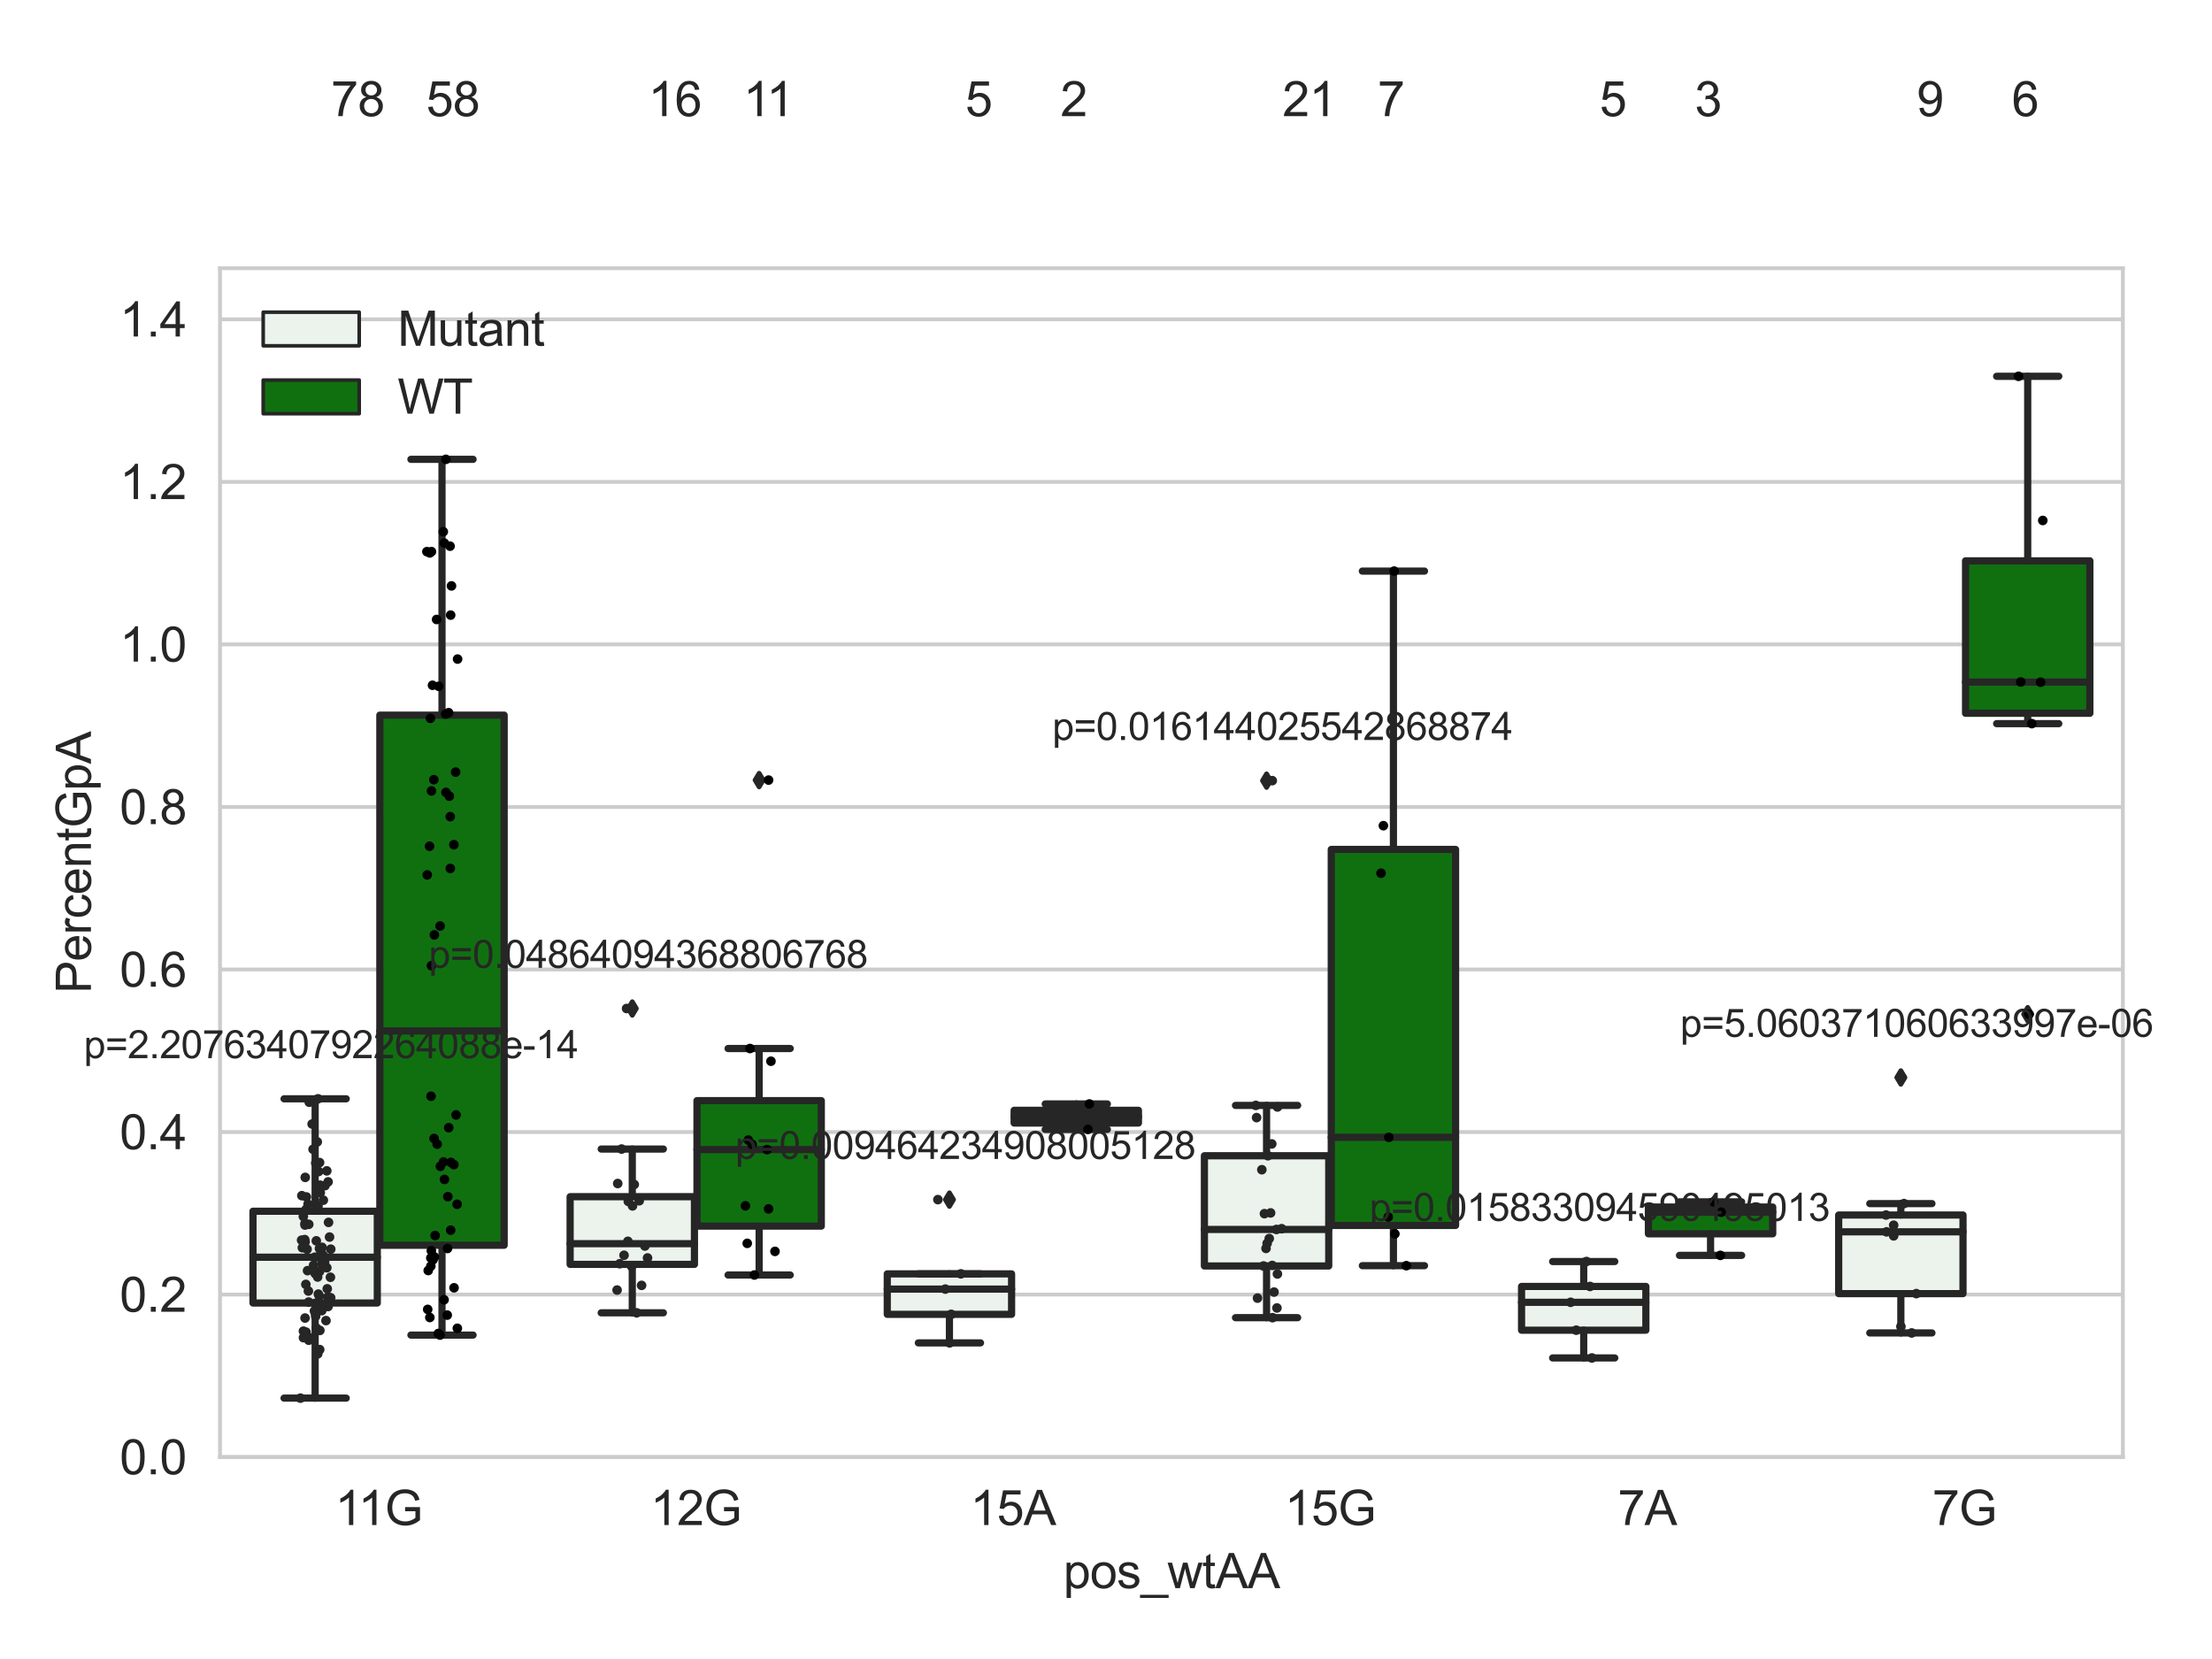 <?xml version="1.0" encoding="utf-8" standalone="no"?>
<!DOCTYPE svg PUBLIC "-//W3C//DTD SVG 1.1//EN"
  "http://www.w3.org/Graphics/SVG/1.1/DTD/svg11.dtd">
<svg xmlns:xlink="http://www.w3.org/1999/xlink" width="460.8pt" height="345.6pt" viewBox="0 0 460.8 345.6" xmlns="http://www.w3.org/2000/svg" version="1.1">
 <defs>
  <style type="text/css">*{stroke-linejoin: round; stroke-linecap: butt}</style>
 </defs>
 <g id="figure_1">
  <g id="patch_1">
   <path d="M 0 345.6 
L 460.8 345.6 
L 460.8 0 
L 0 0 
z
" style="fill: #ffffff"/>
  </g>
  <g id="axes_1">
   <g id="patch_2">
    <path d="M 45.83 303.539 
L 442.229 303.539 
L 442.229 55.877 
L 45.83 55.877 
z
" style="fill: #ffffff"/>
   </g>
   <g id="matplotlib.axis_1">
    <g id="xtick_1">
     <g id="text_1">
      <!-- 11G -->
      <g style="fill: #262626" transform="translate(69.782 317.697)scale(0.1 -0.1)">
       <defs>
        <path id="ArialMT-31" d="M 2384 0 
L 1822 0 
L 1822 3584 
Q 1619 3391 1289 3197 
Q 959 3003 697 2906 
L 697 3450 
Q 1169 3672 1522 3987 
Q 1875 4303 2022 4600 
L 2384 4600 
L 2384 0 
z
" transform="scale(0.016)"/>
        <path id="ArialMT-47" d="M 2638 1797 
L 2638 2334 
L 4578 2338 
L 4578 638 
Q 4131 281 3656 101 
Q 3181 -78 2681 -78 
Q 2006 -78 1454 211 
Q 903 500 622 1047 
Q 341 1594 341 2269 
Q 341 2938 620 3517 
Q 900 4097 1425 4378 
Q 1950 4659 2634 4659 
Q 3131 4659 3532 4498 
Q 3934 4338 4162 4050 
Q 4391 3763 4509 3300 
L 3963 3150 
Q 3859 3500 3706 3700 
Q 3553 3900 3268 4020 
Q 2984 4141 2638 4141 
Q 2222 4141 1919 4014 
Q 1616 3888 1430 3681 
Q 1244 3475 1141 3228 
Q 966 2803 966 2306 
Q 966 1694 1177 1281 
Q 1388 869 1791 669 
Q 2194 469 2647 469 
Q 3041 469 3416 620 
Q 3791 772 3984 944 
L 3984 1797 
L 2638 1797 
z
" transform="scale(0.016)"/>
       </defs>
       <use xlink:href="#ArialMT-31"/>
       <use xlink:href="#ArialMT-31" x="48.24"/>
       <use xlink:href="#ArialMT-47" x="103.855"/>
      </g>
     </g>
    </g>
    <g id="xtick_2">
     <g id="text_2">
      <!-- 12G -->
      <g style="fill: #262626" transform="translate(135.48 317.697)scale(0.1 -0.1)">
       <defs>
        <path id="ArialMT-32" d="M 3222 541 
L 3222 0 
L 194 0 
Q 188 203 259 391 
Q 375 700 629 1000 
Q 884 1300 1366 1694 
Q 2113 2306 2375 2664 
Q 2638 3022 2638 3341 
Q 2638 3675 2398 3904 
Q 2159 4134 1775 4134 
Q 1369 4134 1125 3890 
Q 881 3647 878 3216 
L 300 3275 
Q 359 3922 746 4261 
Q 1134 4600 1788 4600 
Q 2447 4600 2831 4234 
Q 3216 3869 3216 3328 
Q 3216 3053 3103 2787 
Q 2991 2522 2730 2228 
Q 2469 1934 1863 1422 
Q 1356 997 1212 845 
Q 1069 694 975 541 
L 3222 541 
z
" transform="scale(0.016)"/>
       </defs>
       <use xlink:href="#ArialMT-31"/>
       <use xlink:href="#ArialMT-32" x="55.615"/>
       <use xlink:href="#ArialMT-47" x="111.23"/>
      </g>
     </g>
    </g>
    <g id="xtick_3">
     <g id="text_3">
      <!-- 15A -->
      <g style="fill: #262626" transform="translate(202.1 317.697)scale(0.1 -0.1)">
       <defs>
        <path id="ArialMT-35" d="M 266 1200 
L 856 1250 
Q 922 819 1161 601 
Q 1400 384 1738 384 
Q 2144 384 2425 690 
Q 2706 997 2706 1503 
Q 2706 1984 2436 2262 
Q 2166 2541 1728 2541 
Q 1456 2541 1237 2417 
Q 1019 2294 894 2097 
L 366 2166 
L 809 4519 
L 3088 4519 
L 3088 3981 
L 1259 3981 
L 1013 2750 
Q 1425 3038 1878 3038 
Q 2478 3038 2890 2622 
Q 3303 2206 3303 1553 
Q 3303 931 2941 478 
Q 2500 -78 1738 -78 
Q 1113 -78 717 272 
Q 322 622 266 1200 
z
" transform="scale(0.016)"/>
        <path id="ArialMT-41" d="M -9 0 
L 1750 4581 
L 2403 4581 
L 4278 0 
L 3588 0 
L 3053 1388 
L 1138 1388 
L 634 0 
L -9 0 
z
M 1313 1881 
L 2866 1881 
L 2388 3150 
Q 2169 3728 2063 4100 
Q 1975 3659 1816 3225 
L 1313 1881 
z
" transform="scale(0.016)"/>
       </defs>
       <use xlink:href="#ArialMT-31"/>
       <use xlink:href="#ArialMT-35" x="55.615"/>
       <use xlink:href="#ArialMT-41" x="111.23"/>
      </g>
     </g>
    </g>
    <g id="xtick_4">
     <g id="text_4">
      <!-- 15G -->
      <g style="fill: #262626" transform="translate(267.613 317.697)scale(0.1 -0.1)">
       <use xlink:href="#ArialMT-31"/>
       <use xlink:href="#ArialMT-35" x="55.615"/>
       <use xlink:href="#ArialMT-47" x="111.23"/>
      </g>
     </g>
    </g>
    <g id="xtick_5">
     <g id="text_5">
      <!-- 7A -->
      <g style="fill: #262626" transform="translate(337.014 317.697)scale(0.1 -0.1)">
       <defs>
        <path id="ArialMT-37" d="M 303 3981 
L 303 4522 
L 3269 4522 
L 3269 4084 
Q 2831 3619 2401 2847 
Q 1972 2075 1738 1259 
Q 1569 684 1522 0 
L 944 0 
Q 953 541 1156 1306 
Q 1359 2072 1739 2783 
Q 2119 3494 2547 3981 
L 303 3981 
z
" transform="scale(0.016)"/>
       </defs>
       <use xlink:href="#ArialMT-37"/>
       <use xlink:href="#ArialMT-41" x="55.615"/>
      </g>
     </g>
    </g>
    <g id="xtick_6">
     <g id="text_6">
      <!-- 7G -->
      <g style="fill: #262626" transform="translate(402.526 317.697)scale(0.1 -0.1)">
       <use xlink:href="#ArialMT-37"/>
       <use xlink:href="#ArialMT-47" x="55.615"/>
      </g>
     </g>
    </g>
    <g id="text_7">
     <!-- pos_wtAA -->
     <g style="fill: #262626" transform="translate(221.518 330.842)scale(0.1 -0.1)">
      <defs>
       <path id="ArialMT-70" d="M 422 -1272 
L 422 3319 
L 934 3319 
L 934 2888 
Q 1116 3141 1344 3267 
Q 1572 3394 1897 3394 
Q 2322 3394 2647 3175 
Q 2972 2956 3137 2557 
Q 3303 2159 3303 1684 
Q 3303 1175 3120 767 
Q 2938 359 2589 142 
Q 2241 -75 1856 -75 
Q 1575 -75 1351 44 
Q 1128 163 984 344 
L 984 -1272 
L 422 -1272 
z
M 931 1641 
Q 931 1000 1190 694 
Q 1450 388 1819 388 
Q 2194 388 2461 705 
Q 2728 1022 2728 1688 
Q 2728 2322 2467 2637 
Q 2206 2953 1844 2953 
Q 1484 2953 1207 2617 
Q 931 2281 931 1641 
z
" transform="scale(0.016)"/>
       <path id="ArialMT-6f" d="M 213 1659 
Q 213 2581 725 3025 
Q 1153 3394 1769 3394 
Q 2453 3394 2887 2945 
Q 3322 2497 3322 1706 
Q 3322 1066 3130 698 
Q 2938 331 2570 128 
Q 2203 -75 1769 -75 
Q 1072 -75 642 372 
Q 213 819 213 1659 
z
M 791 1659 
Q 791 1022 1069 705 
Q 1347 388 1769 388 
Q 2188 388 2466 706 
Q 2744 1025 2744 1678 
Q 2744 2294 2464 2611 
Q 2184 2928 1769 2928 
Q 1347 2928 1069 2612 
Q 791 2297 791 1659 
z
" transform="scale(0.016)"/>
       <path id="ArialMT-73" d="M 197 991 
L 753 1078 
Q 800 744 1014 566 
Q 1228 388 1613 388 
Q 2000 388 2187 545 
Q 2375 703 2375 916 
Q 2375 1106 2209 1216 
Q 2094 1291 1634 1406 
Q 1016 1563 777 1677 
Q 538 1791 414 1992 
Q 291 2194 291 2438 
Q 291 2659 392 2848 
Q 494 3038 669 3163 
Q 800 3259 1026 3326 
Q 1253 3394 1513 3394 
Q 1903 3394 2198 3281 
Q 2494 3169 2634 2976 
Q 2775 2784 2828 2463 
L 2278 2388 
Q 2241 2644 2061 2787 
Q 1881 2931 1553 2931 
Q 1166 2931 1000 2803 
Q 834 2675 834 2503 
Q 834 2394 903 2306 
Q 972 2216 1119 2156 
Q 1203 2125 1616 2013 
Q 2213 1853 2448 1751 
Q 2684 1650 2818 1456 
Q 2953 1263 2953 975 
Q 2953 694 2789 445 
Q 2625 197 2315 61 
Q 2006 -75 1616 -75 
Q 969 -75 630 194 
Q 291 463 197 991 
z
" transform="scale(0.016)"/>
       <path id="ArialMT-5f" d="M -97 -1272 
L -97 -866 
L 3631 -866 
L 3631 -1272 
L -97 -1272 
z
" transform="scale(0.016)"/>
       <path id="ArialMT-77" d="M 1034 0 
L 19 3319 
L 600 3319 
L 1128 1403 
L 1325 691 
Q 1338 744 1497 1375 
L 2025 3319 
L 2603 3319 
L 3100 1394 
L 3266 759 
L 3456 1400 
L 4025 3319 
L 4572 3319 
L 3534 0 
L 2950 0 
L 2422 1988 
L 2294 2553 
L 1622 0 
L 1034 0 
z
" transform="scale(0.016)"/>
       <path id="ArialMT-74" d="M 1650 503 
L 1731 6 
Q 1494 -44 1306 -44 
Q 1000 -44 831 53 
Q 663 150 594 308 
Q 525 466 525 972 
L 525 2881 
L 113 2881 
L 113 3319 
L 525 3319 
L 525 4141 
L 1084 4478 
L 1084 3319 
L 1650 3319 
L 1650 2881 
L 1084 2881 
L 1084 941 
Q 1084 700 1114 631 
Q 1144 563 1211 522 
Q 1278 481 1403 481 
Q 1497 481 1650 503 
z
" transform="scale(0.016)"/>
      </defs>
      <use xlink:href="#ArialMT-70"/>
      <use xlink:href="#ArialMT-6f" x="55.615"/>
      <use xlink:href="#ArialMT-73" x="111.23"/>
      <use xlink:href="#ArialMT-5f" x="161.23"/>
      <use xlink:href="#ArialMT-77" x="216.846"/>
      <use xlink:href="#ArialMT-74" x="289.062"/>
      <use xlink:href="#ArialMT-41" x="316.846"/>
      <use xlink:href="#ArialMT-41" x="383.545"/>
     </g>
    </g>
   </g>
   <g id="matplotlib.axis_2">
    <g id="ytick_1">
     <g id="line2d_1">
      <path d="M 45.83 303.539 
L 442.229 303.539 
" clip-path="url(#p679b182489)" style="fill: none; stroke: #cccccc; stroke-width: 0.8; stroke-linecap: round"/>
     </g>
     <g id="text_8">
      <!-- 0.0 -->
      <g style="fill: #262626" transform="translate(24.93 307.118)scale(0.1 -0.1)">
       <defs>
        <path id="ArialMT-30" d="M 266 2259 
Q 266 3072 433 3567 
Q 600 4063 929 4331 
Q 1259 4600 1759 4600 
Q 2128 4600 2406 4451 
Q 2684 4303 2865 4023 
Q 3047 3744 3150 3342 
Q 3253 2941 3253 2259 
Q 3253 1453 3087 958 
Q 2922 463 2592 192 
Q 2263 -78 1759 -78 
Q 1097 -78 719 397 
Q 266 969 266 2259 
z
M 844 2259 
Q 844 1131 1108 757 
Q 1372 384 1759 384 
Q 2147 384 2411 759 
Q 2675 1134 2675 2259 
Q 2675 3391 2411 3762 
Q 2147 4134 1753 4134 
Q 1366 4134 1134 3806 
Q 844 3388 844 2259 
z
" transform="scale(0.016)"/>
        <path id="ArialMT-2e" d="M 581 0 
L 581 641 
L 1222 641 
L 1222 0 
L 581 0 
z
" transform="scale(0.016)"/>
       </defs>
       <use xlink:href="#ArialMT-30"/>
       <use xlink:href="#ArialMT-2e" x="55.615"/>
       <use xlink:href="#ArialMT-30" x="83.398"/>
      </g>
     </g>
    </g>
    <g id="ytick_2">
     <g id="line2d_2">
      <path d="M 45.83 269.68 
L 442.229 269.68 
" clip-path="url(#p679b182489)" style="fill: none; stroke: #cccccc; stroke-width: 0.8; stroke-linecap: round"/>
     </g>
     <g id="text_9">
      <!-- 0.2 -->
      <g style="fill: #262626" transform="translate(24.93 273.259)scale(0.1 -0.1)">
       <use xlink:href="#ArialMT-30"/>
       <use xlink:href="#ArialMT-2e" x="55.615"/>
       <use xlink:href="#ArialMT-32" x="83.398"/>
      </g>
     </g>
    </g>
    <g id="ytick_3">
     <g id="line2d_3">
      <path d="M 45.83 235.82 
L 442.229 235.82 
" clip-path="url(#p679b182489)" style="fill: none; stroke: #cccccc; stroke-width: 0.8; stroke-linecap: round"/>
     </g>
     <g id="text_10">
      <!-- 0.4 -->
      <g style="fill: #262626" transform="translate(24.93 239.399)scale(0.1 -0.1)">
       <defs>
        <path id="ArialMT-34" d="M 2069 0 
L 2069 1097 
L 81 1097 
L 81 1613 
L 2172 4581 
L 2631 4581 
L 2631 1613 
L 3250 1613 
L 3250 1097 
L 2631 1097 
L 2631 0 
L 2069 0 
z
M 2069 1613 
L 2069 3678 
L 634 1613 
L 2069 1613 
z
" transform="scale(0.016)"/>
       </defs>
       <use xlink:href="#ArialMT-30"/>
       <use xlink:href="#ArialMT-2e" x="55.615"/>
       <use xlink:href="#ArialMT-34" x="83.398"/>
      </g>
     </g>
    </g>
    <g id="ytick_4">
     <g id="line2d_4">
      <path d="M 45.83 201.961 
L 442.229 201.961 
" clip-path="url(#p679b182489)" style="fill: none; stroke: #cccccc; stroke-width: 0.8; stroke-linecap: round"/>
     </g>
     <g id="text_11">
      <!-- 0.6 -->
      <g style="fill: #262626" transform="translate(24.93 205.54)scale(0.1 -0.1)">
       <defs>
        <path id="ArialMT-36" d="M 3184 3459 
L 2625 3416 
Q 2550 3747 2413 3897 
Q 2184 4138 1850 4138 
Q 1581 4138 1378 3988 
Q 1113 3794 959 3422 
Q 806 3050 800 2363 
Q 1003 2672 1297 2822 
Q 1591 2972 1913 2972 
Q 2475 2972 2870 2558 
Q 3266 2144 3266 1488 
Q 3266 1056 3080 686 
Q 2894 316 2569 119 
Q 2244 -78 1831 -78 
Q 1128 -78 684 439 
Q 241 956 241 2144 
Q 241 3472 731 4075 
Q 1159 4600 1884 4600 
Q 2425 4600 2770 4297 
Q 3116 3994 3184 3459 
z
M 888 1484 
Q 888 1194 1011 928 
Q 1134 663 1356 523 
Q 1578 384 1822 384 
Q 2178 384 2434 671 
Q 2691 959 2691 1453 
Q 2691 1928 2437 2201 
Q 2184 2475 1800 2475 
Q 1419 2475 1153 2201 
Q 888 1928 888 1484 
z
" transform="scale(0.016)"/>
       </defs>
       <use xlink:href="#ArialMT-30"/>
       <use xlink:href="#ArialMT-2e" x="55.615"/>
       <use xlink:href="#ArialMT-36" x="83.398"/>
      </g>
     </g>
    </g>
    <g id="ytick_5">
     <g id="line2d_5">
      <path d="M 45.83 168.102 
L 442.229 168.102 
" clip-path="url(#p679b182489)" style="fill: none; stroke: #cccccc; stroke-width: 0.8; stroke-linecap: round"/>
     </g>
     <g id="text_12">
      <!-- 0.8 -->
      <g style="fill: #262626" transform="translate(24.93 171.681)scale(0.1 -0.1)">
       <defs>
        <path id="ArialMT-38" d="M 1131 2484 
Q 781 2613 612 2850 
Q 444 3088 444 3419 
Q 444 3919 803 4259 
Q 1163 4600 1759 4600 
Q 2359 4600 2725 4251 
Q 3091 3903 3091 3403 
Q 3091 3084 2923 2848 
Q 2756 2613 2416 2484 
Q 2838 2347 3058 2040 
Q 3278 1734 3278 1309 
Q 3278 722 2862 322 
Q 2447 -78 1769 -78 
Q 1091 -78 675 323 
Q 259 725 259 1325 
Q 259 1772 486 2073 
Q 713 2375 1131 2484 
z
M 1019 3438 
Q 1019 3113 1228 2906 
Q 1438 2700 1772 2700 
Q 2097 2700 2305 2904 
Q 2513 3109 2513 3406 
Q 2513 3716 2298 3927 
Q 2084 4138 1766 4138 
Q 1444 4138 1231 3931 
Q 1019 3725 1019 3438 
z
M 838 1322 
Q 838 1081 952 856 
Q 1066 631 1291 507 
Q 1516 384 1775 384 
Q 2178 384 2440 643 
Q 2703 903 2703 1303 
Q 2703 1709 2433 1975 
Q 2163 2241 1756 2241 
Q 1359 2241 1098 1978 
Q 838 1716 838 1322 
z
" transform="scale(0.016)"/>
       </defs>
       <use xlink:href="#ArialMT-30"/>
       <use xlink:href="#ArialMT-2e" x="55.615"/>
       <use xlink:href="#ArialMT-38" x="83.398"/>
      </g>
     </g>
    </g>
    <g id="ytick_6">
     <g id="line2d_6">
      <path d="M 45.83 134.243 
L 442.229 134.243 
" clip-path="url(#p679b182489)" style="fill: none; stroke: #cccccc; stroke-width: 0.8; stroke-linecap: round"/>
     </g>
     <g id="text_13">
      <!-- 1.0 -->
      <g style="fill: #262626" transform="translate(24.93 137.822)scale(0.1 -0.1)">
       <use xlink:href="#ArialMT-31"/>
       <use xlink:href="#ArialMT-2e" x="55.615"/>
       <use xlink:href="#ArialMT-30" x="83.398"/>
      </g>
     </g>
    </g>
    <g id="ytick_7">
     <g id="line2d_7">
      <path d="M 45.83 100.384 
L 442.229 100.384 
" clip-path="url(#p679b182489)" style="fill: none; stroke: #cccccc; stroke-width: 0.8; stroke-linecap: round"/>
     </g>
     <g id="text_14">
      <!-- 1.2 -->
      <g style="fill: #262626" transform="translate(24.93 103.963)scale(0.1 -0.1)">
       <use xlink:href="#ArialMT-31"/>
       <use xlink:href="#ArialMT-2e" x="55.615"/>
       <use xlink:href="#ArialMT-32" x="83.398"/>
      </g>
     </g>
    </g>
    <g id="ytick_8">
     <g id="line2d_8">
      <path d="M 45.83 66.525 
L 442.229 66.525 
" clip-path="url(#p679b182489)" style="fill: none; stroke: #cccccc; stroke-width: 0.8; stroke-linecap: round"/>
     </g>
     <g id="text_15">
      <!-- 1.4 -->
      <g style="fill: #262626" transform="translate(24.93 70.104)scale(0.1 -0.1)">
       <use xlink:href="#ArialMT-31"/>
       <use xlink:href="#ArialMT-2e" x="55.615"/>
       <use xlink:href="#ArialMT-34" x="83.398"/>
      </g>
     </g>
    </g>
    <g id="text_16">
     <!-- PercentGpA -->
     <g style="fill: #262626" transform="translate(18.942 206.943)rotate(-90)scale(0.1 -0.1)">
      <defs>
       <path id="ArialMT-50" d="M 494 0 
L 494 4581 
L 2222 4581 
Q 2678 4581 2919 4538 
Q 3256 4481 3484 4323 
Q 3713 4166 3852 3881 
Q 3991 3597 3991 3256 
Q 3991 2672 3619 2267 
Q 3247 1863 2275 1863 
L 1100 1863 
L 1100 0 
L 494 0 
z
M 1100 2403 
L 2284 2403 
Q 2872 2403 3119 2622 
Q 3366 2841 3366 3238 
Q 3366 3525 3220 3729 
Q 3075 3934 2838 4000 
Q 2684 4041 2272 4041 
L 1100 4041 
L 1100 2403 
z
" transform="scale(0.016)"/>
       <path id="ArialMT-65" d="M 2694 1069 
L 3275 997 
Q 3138 488 2766 206 
Q 2394 -75 1816 -75 
Q 1088 -75 661 373 
Q 234 822 234 1631 
Q 234 2469 665 2931 
Q 1097 3394 1784 3394 
Q 2450 3394 2872 2941 
Q 3294 2488 3294 1666 
Q 3294 1616 3291 1516 
L 816 1516 
Q 847 969 1125 678 
Q 1403 388 1819 388 
Q 2128 388 2347 550 
Q 2566 713 2694 1069 
z
M 847 1978 
L 2700 1978 
Q 2663 2397 2488 2606 
Q 2219 2931 1791 2931 
Q 1403 2931 1139 2672 
Q 875 2413 847 1978 
z
" transform="scale(0.016)"/>
       <path id="ArialMT-72" d="M 416 0 
L 416 3319 
L 922 3319 
L 922 2816 
Q 1116 3169 1280 3281 
Q 1444 3394 1641 3394 
Q 1925 3394 2219 3213 
L 2025 2691 
Q 1819 2813 1613 2813 
Q 1428 2813 1281 2702 
Q 1134 2591 1072 2394 
Q 978 2094 978 1738 
L 978 0 
L 416 0 
z
" transform="scale(0.016)"/>
       <path id="ArialMT-63" d="M 2588 1216 
L 3141 1144 
Q 3050 572 2676 248 
Q 2303 -75 1759 -75 
Q 1078 -75 664 370 
Q 250 816 250 1647 
Q 250 2184 428 2587 
Q 606 2991 970 3192 
Q 1334 3394 1763 3394 
Q 2303 3394 2647 3120 
Q 2991 2847 3088 2344 
L 2541 2259 
Q 2463 2594 2264 2762 
Q 2066 2931 1784 2931 
Q 1359 2931 1093 2626 
Q 828 2322 828 1663 
Q 828 994 1084 691 
Q 1341 388 1753 388 
Q 2084 388 2306 591 
Q 2528 794 2588 1216 
z
" transform="scale(0.016)"/>
       <path id="ArialMT-6e" d="M 422 0 
L 422 3319 
L 928 3319 
L 928 2847 
Q 1294 3394 1984 3394 
Q 2284 3394 2536 3286 
Q 2788 3178 2913 3003 
Q 3038 2828 3088 2588 
Q 3119 2431 3119 2041 
L 3119 0 
L 2556 0 
L 2556 2019 
Q 2556 2363 2490 2533 
Q 2425 2703 2258 2804 
Q 2091 2906 1866 2906 
Q 1506 2906 1245 2678 
Q 984 2450 984 1813 
L 984 0 
L 422 0 
z
" transform="scale(0.016)"/>
      </defs>
      <use xlink:href="#ArialMT-50"/>
      <use xlink:href="#ArialMT-65" x="66.699"/>
      <use xlink:href="#ArialMT-72" x="122.314"/>
      <use xlink:href="#ArialMT-63" x="155.615"/>
      <use xlink:href="#ArialMT-65" x="205.615"/>
      <use xlink:href="#ArialMT-6e" x="261.23"/>
      <use xlink:href="#ArialMT-74" x="316.846"/>
      <use xlink:href="#ArialMT-47" x="344.629"/>
      <use xlink:href="#ArialMT-70" x="422.412"/>
      <use xlink:href="#ArialMT-41" x="478.027"/>
     </g>
    </g>
   </g>
   <g id="patch_3">
    <path d="M 52.701 271.443 
L 78.599 271.443 
L 78.599 252.317 
L 52.701 252.317 
L 52.701 271.443 
z
" clip-path="url(#p679b182489)" style="fill: #ecf2ec; stroke: #262626; stroke-width: 1.5; stroke-linejoin: miter"/>
   </g>
   <g id="patch_4">
    <path d="M 79.128 259.409 
L 105.026 259.409 
L 105.026 148.975 
L 79.128 148.975 
L 79.128 259.409 
z
" clip-path="url(#p679b182489)" style="fill: #107010; stroke: #262626; stroke-width: 1.5; stroke-linejoin: miter"/>
   </g>
   <g id="patch_5">
    <path d="M 118.767 263.392 
L 144.665 263.392 
L 144.665 249.293 
L 118.767 249.293 
L 118.767 263.392 
z
" clip-path="url(#p679b182489)" style="fill: #ecf2ec; stroke: #262626; stroke-width: 1.5; stroke-linejoin: miter"/>
   </g>
   <g id="patch_6">
    <path d="M 145.194 255.422 
L 171.092 255.422 
L 171.092 229.286 
L 145.194 229.286 
L 145.194 255.422 
z
" clip-path="url(#p679b182489)" style="fill: #107010; stroke: #262626; stroke-width: 1.5; stroke-linejoin: miter"/>
   </g>
   <g id="patch_7">
    <path d="M 184.834 273.8 
L 210.732 273.8 
L 210.732 265.37 
L 184.834 265.37 
L 184.834 273.8 
z
" clip-path="url(#p679b182489)" style="fill: #ecf2ec; stroke: #262626; stroke-width: 1.5; stroke-linejoin: miter"/>
   </g>
   <g id="patch_8">
    <path d="M 211.26 233.948 
L 237.159 233.948 
L 237.159 231.299 
L 211.26 231.299 
L 211.26 233.948 
z
" clip-path="url(#p679b182489)" style="fill: #107010; stroke: #262626; stroke-width: 1.5; stroke-linejoin: miter"/>
   </g>
   <g id="patch_9">
    <path d="M 250.9 263.728 
L 276.798 263.728 
L 276.798 240.765 
L 250.9 240.765 
L 250.9 263.728 
z
" clip-path="url(#p679b182489)" style="fill: #ecf2ec; stroke: #262626; stroke-width: 1.5; stroke-linejoin: miter"/>
   </g>
   <g id="patch_10">
    <path d="M 277.327 255.282 
L 303.225 255.282 
L 303.225 176.952 
L 277.327 176.952 
L 277.327 255.282 
z
" clip-path="url(#p679b182489)" style="fill: #107010; stroke: #262626; stroke-width: 1.5; stroke-linejoin: miter"/>
   </g>
   <g id="patch_11">
    <path d="M 316.967 277.103 
L 342.865 277.103 
L 342.865 267.99 
L 316.967 267.99 
L 316.967 277.103 
z
" clip-path="url(#p679b182489)" style="fill: #ecf2ec; stroke: #262626; stroke-width: 1.5; stroke-linejoin: miter"/>
   </g>
   <g id="patch_12">
    <path d="M 343.393 257.023 
L 369.291 257.023 
L 369.291 251.448 
L 343.393 251.448 
L 343.393 257.023 
z
" clip-path="url(#p679b182489)" style="fill: #107010; stroke: #262626; stroke-width: 1.5; stroke-linejoin: miter"/>
   </g>
   <g id="patch_13">
    <path d="M 383.033 269.484 
L 408.931 269.484 
L 408.931 253.108 
L 383.033 253.108 
L 383.033 269.484 
z
" clip-path="url(#p679b182489)" style="fill: #ecf2ec; stroke: #262626; stroke-width: 1.5; stroke-linejoin: miter"/>
   </g>
   <g id="patch_14">
    <path d="M 409.46 148.589 
L 435.358 148.589 
L 435.358 116.832 
L 409.46 116.832 
L 409.46 148.589 
z
" clip-path="url(#p679b182489)" style="fill: #107010; stroke: #262626; stroke-width: 1.5; stroke-linejoin: miter"/>
   </g>
   <g id="patch_15">
    <path d="M 78.863 303.539 
L 78.863 303.539 
L 78.863 303.539 
L 78.863 303.539 
z
" clip-path="url(#p679b182489)" style="fill: #ecf2ec; stroke: #262626; stroke-width: 0.75; stroke-linejoin: miter"/>
   </g>
   <g id="patch_16">
    <path d="M 78.863 303.539 
L 78.863 303.539 
L 78.863 303.539 
L 78.863 303.539 
z
" clip-path="url(#p679b182489)" style="fill: #107010; stroke: #262626; stroke-width: 0.75; stroke-linejoin: miter"/>
   </g>
   <g id="PathCollection_1"/>
   <g id="PathCollection_2"/>
   <g id="line2d_9">
    <path d="M 65.65 271.443 
L 65.65 291.255 
" clip-path="url(#p679b182489)" style="fill: none; stroke: #262626; stroke-width: 1.5; stroke-linecap: round"/>
   </g>
   <g id="line2d_10">
    <path d="M 65.65 252.317 
L 65.65 228.903 
" clip-path="url(#p679b182489)" style="fill: none; stroke: #262626; stroke-width: 1.5; stroke-linecap: round"/>
   </g>
   <g id="line2d_11">
    <path d="M 59.175 291.255 
L 72.124 291.255 
" clip-path="url(#p679b182489)" style="fill: none; stroke: #262626; stroke-width: 1.5; stroke-linecap: round"/>
   </g>
   <g id="line2d_12">
    <path d="M 59.175 228.903 
L 72.124 228.903 
" clip-path="url(#p679b182489)" style="fill: none; stroke: #262626; stroke-width: 1.5; stroke-linecap: round"/>
   </g>
   <g id="line2d_13"/>
   <g id="line2d_14">
    <path d="M 92.077 259.409 
L 92.077 278.122 
" clip-path="url(#p679b182489)" style="fill: none; stroke: #262626; stroke-width: 1.5; stroke-linecap: round"/>
   </g>
   <g id="line2d_15">
    <path d="M 92.077 148.975 
L 92.077 95.689 
" clip-path="url(#p679b182489)" style="fill: none; stroke: #262626; stroke-width: 1.5; stroke-linecap: round"/>
   </g>
   <g id="line2d_16">
    <path d="M 85.602 278.122 
L 98.551 278.122 
" clip-path="url(#p679b182489)" style="fill: none; stroke: #262626; stroke-width: 1.5; stroke-linecap: round"/>
   </g>
   <g id="line2d_17">
    <path d="M 85.602 95.689 
L 98.551 95.689 
" clip-path="url(#p679b182489)" style="fill: none; stroke: #262626; stroke-width: 1.5; stroke-linecap: round"/>
   </g>
   <g id="line2d_18"/>
   <g id="line2d_19">
    <path d="M 131.716 263.392 
L 131.716 273.486 
" clip-path="url(#p679b182489)" style="fill: none; stroke: #262626; stroke-width: 1.5; stroke-linecap: round"/>
   </g>
   <g id="line2d_20">
    <path d="M 131.716 249.293 
L 131.716 239.367 
" clip-path="url(#p679b182489)" style="fill: none; stroke: #262626; stroke-width: 1.5; stroke-linecap: round"/>
   </g>
   <g id="line2d_21">
    <path d="M 125.242 273.486 
L 138.191 273.486 
" clip-path="url(#p679b182489)" style="fill: none; stroke: #262626; stroke-width: 1.5; stroke-linecap: round"/>
   </g>
   <g id="line2d_22">
    <path d="M 125.242 239.367 
L 138.191 239.367 
" clip-path="url(#p679b182489)" style="fill: none; stroke: #262626; stroke-width: 1.5; stroke-linecap: round"/>
   </g>
   <g id="line2d_23">
    <defs>
     <path id="m8d71ed1b3d" d="M -0 1.414 
L 0.849 0 
L 0 -1.414 
L -0.849 -0 
z
" style="stroke: #262626; stroke-linejoin: miter"/>
    </defs>
    <g clip-path="url(#p679b182489)">
     <use xlink:href="#m8d71ed1b3d" x="131.716" y="210.091" style="fill: #262626; stroke: #262626; stroke-linejoin: miter"/>
    </g>
   </g>
   <g id="line2d_24">
    <path d="M 158.143 255.422 
L 158.143 265.605 
" clip-path="url(#p679b182489)" style="fill: none; stroke: #262626; stroke-width: 1.5; stroke-linecap: round"/>
   </g>
   <g id="line2d_25">
    <path d="M 158.143 229.286 
L 158.143 218.426 
" clip-path="url(#p679b182489)" style="fill: none; stroke: #262626; stroke-width: 1.5; stroke-linecap: round"/>
   </g>
   <g id="line2d_26">
    <path d="M 151.668 265.605 
L 164.618 265.605 
" clip-path="url(#p679b182489)" style="fill: none; stroke: #262626; stroke-width: 1.5; stroke-linecap: round"/>
   </g>
   <g id="line2d_27">
    <path d="M 151.668 218.426 
L 164.618 218.426 
" clip-path="url(#p679b182489)" style="fill: none; stroke: #262626; stroke-width: 1.5; stroke-linecap: round"/>
   </g>
   <g id="line2d_28">
    <g clip-path="url(#p679b182489)">
     <use xlink:href="#m8d71ed1b3d" x="158.143" y="162.507" style="fill: #262626; stroke: #262626; stroke-linejoin: miter"/>
    </g>
   </g>
   <g id="line2d_29">
    <path d="M 197.783 273.8 
L 197.783 279.749 
" clip-path="url(#p679b182489)" style="fill: none; stroke: #262626; stroke-width: 1.5; stroke-linecap: round"/>
   </g>
   <g id="line2d_30">
    <path d="M 197.783 265.37 
L 197.783 265.37 
" clip-path="url(#p679b182489)" style="fill: none; stroke: #262626; stroke-width: 1.5; stroke-linecap: round"/>
   </g>
   <g id="line2d_31">
    <path d="M 191.308 279.749 
L 204.257 279.749 
" clip-path="url(#p679b182489)" style="fill: none; stroke: #262626; stroke-width: 1.5; stroke-linecap: round"/>
   </g>
   <g id="line2d_32">
    <path d="M 191.308 265.37 
L 204.257 265.37 
" clip-path="url(#p679b182489)" style="fill: none; stroke: #262626; stroke-width: 1.5; stroke-linecap: round"/>
   </g>
   <g id="line2d_33">
    <g clip-path="url(#p679b182489)">
     <use xlink:href="#m8d71ed1b3d" x="197.783" y="249.902" style="fill: #262626; stroke: #262626; stroke-linejoin: miter"/>
    </g>
   </g>
   <g id="line2d_34">
    <path d="M 224.209 233.948 
L 224.209 235.272 
" clip-path="url(#p679b182489)" style="fill: none; stroke: #262626; stroke-width: 1.5; stroke-linecap: round"/>
   </g>
   <g id="line2d_35">
    <path d="M 224.209 231.299 
L 224.209 229.975 
" clip-path="url(#p679b182489)" style="fill: none; stroke: #262626; stroke-width: 1.5; stroke-linecap: round"/>
   </g>
   <g id="line2d_36">
    <path d="M 217.735 235.272 
L 230.684 235.272 
" clip-path="url(#p679b182489)" style="fill: none; stroke: #262626; stroke-width: 1.5; stroke-linecap: round"/>
   </g>
   <g id="line2d_37">
    <path d="M 217.735 229.975 
L 230.684 229.975 
" clip-path="url(#p679b182489)" style="fill: none; stroke: #262626; stroke-width: 1.5; stroke-linecap: round"/>
   </g>
   <g id="line2d_38"/>
   <g id="line2d_39">
    <path d="M 263.849 263.728 
L 263.849 274.496 
" clip-path="url(#p679b182489)" style="fill: none; stroke: #262626; stroke-width: 1.5; stroke-linecap: round"/>
   </g>
   <g id="line2d_40">
    <path d="M 263.849 240.765 
L 263.849 230.274 
" clip-path="url(#p679b182489)" style="fill: none; stroke: #262626; stroke-width: 1.5; stroke-linecap: round"/>
   </g>
   <g id="line2d_41">
    <path d="M 257.375 274.496 
L 270.324 274.496 
" clip-path="url(#p679b182489)" style="fill: none; stroke: #262626; stroke-width: 1.5; stroke-linecap: round"/>
   </g>
   <g id="line2d_42">
    <path d="M 257.375 230.274 
L 270.324 230.274 
" clip-path="url(#p679b182489)" style="fill: none; stroke: #262626; stroke-width: 1.5; stroke-linecap: round"/>
   </g>
   <g id="line2d_43">
    <g clip-path="url(#p679b182489)">
     <use xlink:href="#m8d71ed1b3d" x="263.849" y="162.623" style="fill: #262626; stroke: #262626; stroke-linejoin: miter"/>
    </g>
   </g>
   <g id="line2d_44">
    <path d="M 290.276 255.282 
L 290.276 263.661 
" clip-path="url(#p679b182489)" style="fill: none; stroke: #262626; stroke-width: 1.5; stroke-linecap: round"/>
   </g>
   <g id="line2d_45">
    <path d="M 290.276 176.952 
L 290.276 118.97 
" clip-path="url(#p679b182489)" style="fill: none; stroke: #262626; stroke-width: 1.5; stroke-linecap: round"/>
   </g>
   <g id="line2d_46">
    <path d="M 283.801 263.661 
L 296.75 263.661 
" clip-path="url(#p679b182489)" style="fill: none; stroke: #262626; stroke-width: 1.5; stroke-linecap: round"/>
   </g>
   <g id="line2d_47">
    <path d="M 283.801 118.97 
L 296.75 118.97 
" clip-path="url(#p679b182489)" style="fill: none; stroke: #262626; stroke-width: 1.5; stroke-linecap: round"/>
   </g>
   <g id="line2d_48"/>
   <g id="line2d_49">
    <path d="M 329.916 277.103 
L 329.916 282.887 
" clip-path="url(#p679b182489)" style="fill: none; stroke: #262626; stroke-width: 1.5; stroke-linecap: round"/>
   </g>
   <g id="line2d_50">
    <path d="M 329.916 267.99 
L 329.916 262.8 
" clip-path="url(#p679b182489)" style="fill: none; stroke: #262626; stroke-width: 1.5; stroke-linecap: round"/>
   </g>
   <g id="line2d_51">
    <path d="M 323.441 282.887 
L 336.39 282.887 
" clip-path="url(#p679b182489)" style="fill: none; stroke: #262626; stroke-width: 1.5; stroke-linecap: round"/>
   </g>
   <g id="line2d_52">
    <path d="M 323.441 262.8 
L 336.39 262.8 
" clip-path="url(#p679b182489)" style="fill: none; stroke: #262626; stroke-width: 1.5; stroke-linecap: round"/>
   </g>
   <g id="line2d_53"/>
   <g id="line2d_54">
    <path d="M 356.342 257.023 
L 356.342 261.519 
" clip-path="url(#p679b182489)" style="fill: none; stroke: #262626; stroke-width: 1.5; stroke-linecap: round"/>
   </g>
   <g id="line2d_55">
    <path d="M 356.342 251.448 
L 356.342 250.369 
" clip-path="url(#p679b182489)" style="fill: none; stroke: #262626; stroke-width: 1.5; stroke-linecap: round"/>
   </g>
   <g id="line2d_56">
    <path d="M 349.868 261.519 
L 362.817 261.519 
" clip-path="url(#p679b182489)" style="fill: none; stroke: #262626; stroke-width: 1.5; stroke-linecap: round"/>
   </g>
   <g id="line2d_57">
    <path d="M 349.868 250.369 
L 362.817 250.369 
" clip-path="url(#p679b182489)" style="fill: none; stroke: #262626; stroke-width: 1.5; stroke-linecap: round"/>
   </g>
   <g id="line2d_58"/>
   <g id="line2d_59">
    <path d="M 395.982 269.484 
L 395.982 277.676 
" clip-path="url(#p679b182489)" style="fill: none; stroke: #262626; stroke-width: 1.5; stroke-linecap: round"/>
   </g>
   <g id="line2d_60">
    <path d="M 395.982 253.108 
L 395.982 250.731 
" clip-path="url(#p679b182489)" style="fill: none; stroke: #262626; stroke-width: 1.5; stroke-linecap: round"/>
   </g>
   <g id="line2d_61">
    <path d="M 389.508 277.676 
L 402.457 277.676 
" clip-path="url(#p679b182489)" style="fill: none; stroke: #262626; stroke-width: 1.5; stroke-linecap: round"/>
   </g>
   <g id="line2d_62">
    <path d="M 389.508 250.731 
L 402.457 250.731 
" clip-path="url(#p679b182489)" style="fill: none; stroke: #262626; stroke-width: 1.5; stroke-linecap: round"/>
   </g>
   <g id="line2d_63">
    <g clip-path="url(#p679b182489)">
     <use xlink:href="#m8d71ed1b3d" x="395.982" y="224.458" style="fill: #262626; stroke: #262626; stroke-linejoin: miter"/>
    </g>
   </g>
   <g id="line2d_64">
    <path d="M 422.409 148.589 
L 422.409 150.748 
" clip-path="url(#p679b182489)" style="fill: none; stroke: #262626; stroke-width: 1.5; stroke-linecap: round"/>
   </g>
   <g id="line2d_65">
    <path d="M 422.409 116.832 
L 422.409 78.391 
" clip-path="url(#p679b182489)" style="fill: none; stroke: #262626; stroke-width: 1.5; stroke-linecap: round"/>
   </g>
   <g id="line2d_66">
    <path d="M 415.934 150.748 
L 428.883 150.748 
" clip-path="url(#p679b182489)" style="fill: none; stroke: #262626; stroke-width: 1.5; stroke-linecap: round"/>
   </g>
   <g id="line2d_67">
    <path d="M 415.934 78.391 
L 428.883 78.391 
" clip-path="url(#p679b182489)" style="fill: none; stroke: #262626; stroke-width: 1.5; stroke-linecap: round"/>
   </g>
   <g id="line2d_68">
    <g clip-path="url(#p679b182489)">
     <use xlink:href="#m8d71ed1b3d" x="422.409" y="211.277" style="fill: #262626; stroke: #262626; stroke-linejoin: miter"/>
    </g>
   </g>
   <g id="line2d_69">
    <path d="M 52.701 261.9 
L 78.599 261.9 
" clip-path="url(#p679b182489)" style="fill: none; stroke: #262626; stroke-width: 1.5; stroke-linecap: round"/>
   </g>
   <g id="line2d_70">
    <path d="M 79.128 214.767 
L 105.026 214.767 
" clip-path="url(#p679b182489)" style="fill: none; stroke: #262626; stroke-width: 1.5; stroke-linecap: round"/>
   </g>
   <g id="line2d_71">
    <path d="M 118.767 259.077 
L 144.665 259.077 
" clip-path="url(#p679b182489)" style="fill: none; stroke: #262626; stroke-width: 1.5; stroke-linecap: round"/>
   </g>
   <g id="line2d_72">
    <path d="M 145.194 239.481 
L 171.092 239.481 
" clip-path="url(#p679b182489)" style="fill: none; stroke: #262626; stroke-width: 1.5; stroke-linecap: round"/>
   </g>
   <g id="line2d_73">
    <path d="M 184.834 268.543 
L 210.732 268.543 
" clip-path="url(#p679b182489)" style="fill: none; stroke: #262626; stroke-width: 1.5; stroke-linecap: round"/>
   </g>
   <g id="line2d_74">
    <path d="M 211.26 232.623 
L 237.159 232.623 
" clip-path="url(#p679b182489)" style="fill: none; stroke: #262626; stroke-width: 1.5; stroke-linecap: round"/>
   </g>
   <g id="line2d_75">
    <path d="M 250.9 256.117 
L 276.798 256.117 
" clip-path="url(#p679b182489)" style="fill: none; stroke: #262626; stroke-width: 1.5; stroke-linecap: round"/>
   </g>
   <g id="line2d_76">
    <path d="M 277.327 236.927 
L 303.225 236.927 
" clip-path="url(#p679b182489)" style="fill: none; stroke: #262626; stroke-width: 1.5; stroke-linecap: round"/>
   </g>
   <g id="line2d_77">
    <path d="M 316.967 271.295 
L 342.865 271.295 
" clip-path="url(#p679b182489)" style="fill: none; stroke: #262626; stroke-width: 1.5; stroke-linecap: round"/>
   </g>
   <g id="line2d_78">
    <path d="M 343.393 252.527 
L 369.291 252.527 
" clip-path="url(#p679b182489)" style="fill: none; stroke: #262626; stroke-width: 1.5; stroke-linecap: round"/>
   </g>
   <g id="line2d_79">
    <path d="M 383.033 256.615 
L 408.931 256.615 
" clip-path="url(#p679b182489)" style="fill: none; stroke: #262626; stroke-width: 1.5; stroke-linecap: round"/>
   </g>
   <g id="line2d_80">
    <path d="M 409.46 142.089 
L 435.358 142.089 
" clip-path="url(#p679b182489)" style="fill: none; stroke: #262626; stroke-width: 1.5; stroke-linecap: round"/>
   </g>
   <g id="patch_17">
    <path d="M 45.83 303.539 
L 45.83 55.877 
" style="fill: none; stroke: #cccccc; stroke-width: 0.8; stroke-linejoin: miter; stroke-linecap: square"/>
   </g>
   <g id="patch_18">
    <path d="M 442.229 303.539 
L 442.229 55.877 
" style="fill: none; stroke: #cccccc; stroke-width: 0.8; stroke-linejoin: miter; stroke-linecap: square"/>
   </g>
   <g id="patch_19">
    <path d="M 45.83 303.539 
L 442.229 303.539 
" style="fill: none; stroke: #cccccc; stroke-width: 0.8; stroke-linejoin: miter; stroke-linecap: square"/>
   </g>
   <g id="patch_20">
    <path d="M 45.83 55.877 
L 442.229 55.877 
" style="fill: none; stroke: #cccccc; stroke-width: 0.8; stroke-linejoin: miter; stroke-linecap: square"/>
   </g>
   <g id="PathCollection_3">
    <defs>
     <path id="C0_0_b5d273bd37" d="M 0 1 
C 0.265 1 0.52 0.895 0.707 0.707 
C 0.895 0.52 1 0.265 1 -0 
C 1 -0.265 0.895 -0.52 0.707 -0.707 
C 0.52 -0.895 0.265 -1 0 -1 
C -0.265 -1 -0.52 -0.895 -0.707 -0.707 
C -0.895 -0.52 -1 -0.265 -1 0 
C -1 0.265 -0.895 0.52 -0.707 0.707 
C -0.52 0.895 -0.265 1 0 1 
z
"/>
    </defs>
    <g clip-path="url(#p679b182489)">
     <use xlink:href="#C0_0_b5d273bd37" x="66.601" y="281.146" style="fill: #262626"/>
    </g>
    <g clip-path="url(#p679b182489)">
     <use xlink:href="#C0_0_b5d273bd37" x="63.751" y="251.954" style="fill: #262626"/>
    </g>
    <g clip-path="url(#p679b182489)">
     <use xlink:href="#C0_0_b5d273bd37" x="64.321" y="255.049" style="fill: #262626"/>
    </g>
    <g clip-path="url(#p679b182489)">
     <use xlink:href="#C0_0_b5d273bd37" x="66.094" y="237.876" style="fill: #262626"/>
    </g>
    <g clip-path="url(#p679b182489)">
     <use xlink:href="#C0_0_b5d273bd37" x="65.766" y="242.295" style="fill: #262626"/>
    </g>
    <g clip-path="url(#p679b182489)">
     <use xlink:href="#C0_0_b5d273bd37" x="68.173" y="268.482" style="fill: #262626"/>
    </g>
    <g clip-path="url(#p679b182489)">
     <use xlink:href="#C0_0_b5d273bd37" x="66.253" y="228.903" style="fill: #262626"/>
    </g>
    <g clip-path="url(#p679b182489)">
     <use xlink:href="#C0_0_b5d273bd37" x="66.719" y="248.448" style="fill: #262626"/>
    </g>
    <g clip-path="url(#p679b182489)">
     <use xlink:href="#C0_0_b5d273bd37" x="66.849" y="260.628" style="fill: #262626"/>
    </g>
    <g clip-path="url(#p679b182489)">
     <use xlink:href="#C0_0_b5d273bd37" x="63.127" y="258.482" style="fill: #262626"/>
    </g>
    <g clip-path="url(#p679b182489)">
     <use xlink:href="#C0_0_b5d273bd37" x="64.316" y="279.19" style="fill: #262626"/>
    </g>
    <g clip-path="url(#p679b182489)">
     <use xlink:href="#C0_0_b5d273bd37" x="63.567" y="258.713" style="fill: #262626"/>
    </g>
    <g clip-path="url(#p679b182489)">
     <use xlink:href="#C0_0_b5d273bd37" x="66.573" y="264.876" style="fill: #262626"/>
    </g>
    <g clip-path="url(#p679b182489)">
     <use xlink:href="#C0_0_b5d273bd37" x="63.539" y="254.864" style="fill: #262626"/>
    </g>
    <g clip-path="url(#p679b182489)">
     <use xlink:href="#C0_0_b5d273bd37" x="63.586" y="245.27" style="fill: #262626"/>
    </g>
    <g clip-path="url(#p679b182489)">
     <use xlink:href="#C0_0_b5d273bd37" x="68.904" y="260.227" style="fill: #262626"/>
    </g>
    <g clip-path="url(#p679b182489)">
     <use xlink:href="#C0_0_b5d273bd37" x="62.879" y="249.08" style="fill: #262626"/>
    </g>
    <g clip-path="url(#p679b182489)">
     <use xlink:href="#C0_0_b5d273bd37" x="66.579" y="242.182" style="fill: #262626"/>
    </g>
    <g clip-path="url(#p679b182489)">
     <use xlink:href="#C0_0_b5d273bd37" x="65.661" y="265.302" style="fill: #262626"/>
    </g>
    <g clip-path="url(#p679b182489)">
     <use xlink:href="#C0_0_b5d273bd37" x="68.884" y="270.339" style="fill: #262626"/>
    </g>
    <g clip-path="url(#p679b182489)">
     <use xlink:href="#C0_0_b5d273bd37" x="65.679" y="273.469" style="fill: #262626"/>
    </g>
    <g clip-path="url(#p679b182489)">
     <use xlink:href="#C0_0_b5d273bd37" x="68.348" y="246.205" style="fill: #262626"/>
    </g>
    <g clip-path="url(#p679b182489)">
     <use xlink:href="#C0_0_b5d273bd37" x="67.028" y="273.034" style="fill: #262626"/>
    </g>
    <g clip-path="url(#p679b182489)">
     <use xlink:href="#C0_0_b5d273bd37" x="67.294" y="272.224" style="fill: #262626"/>
    </g>
    <g clip-path="url(#p679b182489)">
     <use xlink:href="#C0_0_b5d273bd37" x="65.216" y="239.415" style="fill: #262626"/>
    </g>
    <g clip-path="url(#p679b182489)">
     <use xlink:href="#C0_0_b5d273bd37" x="65.654" y="271.511" style="fill: #262626"/>
    </g>
    <g clip-path="url(#p679b182489)">
     <use xlink:href="#C0_0_b5d273bd37" x="67.36" y="250.02" style="fill: #262626"/>
    </g>
    <g clip-path="url(#p679b182489)">
     <use xlink:href="#C0_0_b5d273bd37" x="68.315" y="270.223" style="fill: #262626"/>
    </g>
    <g clip-path="url(#p679b182489)">
     <use xlink:href="#C0_0_b5d273bd37" x="68.649" y="257.702" style="fill: #262626"/>
    </g>
    <g clip-path="url(#p679b182489)">
     <use xlink:href="#C0_0_b5d273bd37" x="66.26" y="272.371" style="fill: #262626"/>
    </g>
    <g clip-path="url(#p679b182489)">
     <use xlink:href="#C0_0_b5d273bd37" x="66.596" y="261.903" style="fill: #262626"/>
    </g>
    <g clip-path="url(#p679b182489)">
     <use xlink:href="#C0_0_b5d273bd37" x="63.756" y="277.511" style="fill: #262626"/>
    </g>
    <g clip-path="url(#p679b182489)">
     <use xlink:href="#C0_0_b5d273bd37" x="66.319" y="269.584" style="fill: #262626"/>
    </g>
    <g clip-path="url(#p679b182489)">
     <use xlink:href="#C0_0_b5d273bd37" x="67.707" y="246.992" style="fill: #262626"/>
    </g>
    <g clip-path="url(#p679b182489)">
     <use xlink:href="#C0_0_b5d273bd37" x="65.892" y="258.487" style="fill: #262626"/>
    </g>
    <g clip-path="url(#p679b182489)">
     <use xlink:href="#C0_0_b5d273bd37" x="68.084" y="264.095" style="fill: #262626"/>
    </g>
    <g clip-path="url(#p679b182489)">
     <use xlink:href="#C0_0_b5d273bd37" x="64.422" y="229.612" style="fill: #262626"/>
    </g>
    <g clip-path="url(#p679b182489)">
     <use xlink:href="#C0_0_b5d273bd37" x="63.216" y="278.663" style="fill: #262626"/>
    </g>
    <g clip-path="url(#p679b182489)">
     <use xlink:href="#C0_0_b5d273bd37" x="65.586" y="261.898" style="fill: #262626"/>
    </g>
    <g clip-path="url(#p679b182489)">
     <use xlink:href="#C0_0_b5d273bd37" x="65.758" y="274.182" style="fill: #262626"/>
    </g>
    <g clip-path="url(#p679b182489)">
     <use xlink:href="#C0_0_b5d273bd37" x="67.911" y="275.103" style="fill: #262626"/>
    </g>
    <g clip-path="url(#p679b182489)">
     <use xlink:href="#C0_0_b5d273bd37" x="62.825" y="258.351" style="fill: #262626"/>
    </g>
    <g clip-path="url(#p679b182489)">
     <use xlink:href="#C0_0_b5d273bd37" x="67.107" y="263.294" style="fill: #262626"/>
    </g>
    <g clip-path="url(#p679b182489)">
     <use xlink:href="#C0_0_b5d273bd37" x="65.504" y="273.093" style="fill: #262626"/>
    </g>
    <g clip-path="url(#p679b182489)">
     <use xlink:href="#C0_0_b5d273bd37" x="64.646" y="278.736" style="fill: #262626"/>
    </g>
    <g clip-path="url(#p679b182489)">
     <use xlink:href="#C0_0_b5d273bd37" x="63.717" y="267.562" style="fill: #262626"/>
    </g>
    <g clip-path="url(#p679b182489)">
     <use xlink:href="#C0_0_b5d273bd37" x="66.171" y="266.023" style="fill: #262626"/>
    </g>
    <g clip-path="url(#p679b182489)">
     <use xlink:href="#C0_0_b5d273bd37" x="63.478" y="258.227" style="fill: #262626"/>
    </g>
    <g clip-path="url(#p679b182489)">
     <use xlink:href="#C0_0_b5d273bd37" x="62.586" y="291.255" style="fill: #262626"/>
    </g>
    <g clip-path="url(#p679b182489)">
     <use xlink:href="#C0_0_b5d273bd37" x="63.548" y="274.572" style="fill: #262626"/>
    </g>
    <g clip-path="url(#p679b182489)">
     <use xlink:href="#C0_0_b5d273bd37" x="68.326" y="270.219" style="fill: #262626"/>
    </g>
    <g clip-path="url(#p679b182489)">
     <use xlink:href="#C0_0_b5d273bd37" x="66.545" y="260.08" style="fill: #262626"/>
    </g>
    <g clip-path="url(#p679b182489)">
     <use xlink:href="#C0_0_b5d273bd37" x="64.241" y="268.943" style="fill: #262626"/>
    </g>
    <g clip-path="url(#p679b182489)">
     <use xlink:href="#C0_0_b5d273bd37" x="65.896" y="276.654" style="fill: #262626"/>
    </g>
    <g clip-path="url(#p679b182489)">
     <use xlink:href="#C0_0_b5d273bd37" x="65.021" y="234.158" style="fill: #262626"/>
    </g>
    <g clip-path="url(#p679b182489)">
     <use xlink:href="#C0_0_b5d273bd37" x="66.195" y="282.033" style="fill: #262626"/>
    </g>
    <g clip-path="url(#p679b182489)">
     <use xlink:href="#C0_0_b5d273bd37" x="68.34" y="272.181" style="fill: #262626"/>
    </g>
    <g clip-path="url(#p679b182489)">
     <use xlink:href="#C0_0_b5d273bd37" x="67.628" y="262.923" style="fill: #262626"/>
    </g>
    <g clip-path="url(#p679b182489)">
     <use xlink:href="#C0_0_b5d273bd37" x="68.835" y="266.078" style="fill: #262626"/>
    </g>
    <g clip-path="url(#p679b182489)">
     <use xlink:href="#C0_0_b5d273bd37" x="65.323" y="263.567" style="fill: #262626"/>
    </g>
    <g clip-path="url(#p679b182489)">
     <use xlink:href="#C0_0_b5d273bd37" x="66.39" y="244.047" style="fill: #262626"/>
    </g>
    <g clip-path="url(#p679b182489)">
     <use xlink:href="#C0_0_b5d273bd37" x="63.209" y="277.3" style="fill: #262626"/>
    </g>
    <g clip-path="url(#p679b182489)">
     <use xlink:href="#C0_0_b5d273bd37" x="64.304" y="271.242" style="fill: #262626"/>
    </g>
    <g clip-path="url(#p679b182489)">
     <use xlink:href="#C0_0_b5d273bd37" x="67.083" y="259.838" style="fill: #262626"/>
    </g>
    <g clip-path="url(#p679b182489)">
     <use xlink:href="#C0_0_b5d273bd37" x="63.826" y="249.343" style="fill: #262626"/>
    </g>
    <g clip-path="url(#p679b182489)">
     <use xlink:href="#C0_0_b5d273bd37" x="68.441" y="254.645" style="fill: #262626"/>
    </g>
    <g clip-path="url(#p679b182489)">
     <use xlink:href="#C0_0_b5d273bd37" x="66.25" y="251.273" style="fill: #262626"/>
    </g>
    <g clip-path="url(#p679b182489)">
     <use xlink:href="#C0_0_b5d273bd37" x="62.983" y="259.923" style="fill: #262626"/>
    </g>
    <g clip-path="url(#p679b182489)">
     <use xlink:href="#C0_0_b5d273bd37" x="63.546" y="255.201" style="fill: #262626"/>
    </g>
    <g clip-path="url(#p679b182489)">
     <use xlink:href="#C0_0_b5d273bd37" x="68.079" y="243.915" style="fill: #262626"/>
    </g>
    <g clip-path="url(#p679b182489)">
     <use xlink:href="#C0_0_b5d273bd37" x="67.322" y="261.508" style="fill: #262626"/>
    </g>
    <g clip-path="url(#p679b182489)">
     <use xlink:href="#C0_0_b5d273bd37" x="66.637" y="277.152" style="fill: #262626"/>
    </g>
    <g clip-path="url(#p679b182489)">
     <use xlink:href="#C0_0_b5d273bd37" x="66.537" y="269.997" style="fill: #262626"/>
    </g>
    <g clip-path="url(#p679b182489)">
     <use xlink:href="#C0_0_b5d273bd37" x="64.169" y="250.859" style="fill: #262626"/>
    </g>
    <g clip-path="url(#p679b182489)">
     <use xlink:href="#C0_0_b5d273bd37" x="63.192" y="253.405" style="fill: #262626"/>
    </g>
    <g clip-path="url(#p679b182489)">
     <use xlink:href="#C0_0_b5d273bd37" x="63.971" y="260.241" style="fill: #262626"/>
    </g>
    <g clip-path="url(#p679b182489)">
     <use xlink:href="#C0_0_b5d273bd37" x="66.698" y="246.897" style="fill: #262626"/>
    </g>
    <g clip-path="url(#p679b182489)">
     <use xlink:href="#C0_0_b5d273bd37" x="64.065" y="264.699" style="fill: #262626"/>
    </g>
   </g>
   <g id="PathCollection_4">
    <defs>
     <path id="C1_0_15aac1049f" d="M 0 1 
C 0.265 1 0.52 0.895 0.707 0.707 
C 0.895 0.52 1 0.265 1 -0 
C 1 -0.265 0.895 -0.52 0.707 -0.707 
C 0.52 -0.895 0.265 -1 0 -1 
C -0.265 -1 -0.52 -0.895 -0.707 -0.707 
C -0.895 -0.52 -1 -0.265 -1 0 
C -1 0.265 -0.895 0.52 -0.707 0.707 
C -0.52 0.895 -0.265 1 0 1 
z
"/>
    </defs>
    <g clip-path="url(#p679b182489)">
     <use xlink:href="#C1_0_15aac1049f" x="94.556" y="175.967"/>
    </g>
    <g clip-path="url(#p679b182489)">
     <use xlink:href="#C1_0_15aac1049f" x="91.662" y="278.122"/>
    </g>
    <g clip-path="url(#p679b182489)">
     <use xlink:href="#C1_0_15aac1049f" x="90.377" y="162.423"/>
    </g>
    <g clip-path="url(#p679b182489)">
     <use xlink:href="#C1_0_15aac1049f" x="95.224" y="250.871"/>
    </g>
    <g clip-path="url(#p679b182489)">
     <use xlink:href="#C1_0_15aac1049f" x="89.886" y="164.76"/>
    </g>
    <g clip-path="url(#p679b182489)">
     <use xlink:href="#C1_0_15aac1049f" x="95.013" y="232.26"/>
    </g>
    <g clip-path="url(#p679b182489)">
     <use xlink:href="#C1_0_15aac1049f" x="92.513" y="270.765"/>
    </g>
    <g clip-path="url(#p679b182489)">
     <use xlink:href="#C1_0_15aac1049f" x="89.748" y="262.054"/>
    </g>
    <g clip-path="url(#p679b182489)">
     <use xlink:href="#C1_0_15aac1049f" x="93.607" y="165.856"/>
    </g>
    <g clip-path="url(#p679b182489)">
     <use xlink:href="#C1_0_15aac1049f" x="93.795" y="170.125"/>
    </g>
    <g clip-path="url(#p679b182489)">
     <use xlink:href="#C1_0_15aac1049f" x="89.884" y="114.912"/>
    </g>
    <g clip-path="url(#p679b182489)">
     <use xlink:href="#C1_0_15aac1049f" x="94.052" y="122.057"/>
    </g>
    <g clip-path="url(#p679b182489)">
     <use xlink:href="#C1_0_15aac1049f" x="95.325" y="137.297"/>
    </g>
    <g clip-path="url(#p679b182489)">
     <use xlink:href="#C1_0_15aac1049f" x="89.751" y="263.752"/>
    </g>
    <g clip-path="url(#p679b182489)">
     <use xlink:href="#C1_0_15aac1049f" x="92.84" y="148.754"/>
    </g>
    <g clip-path="url(#p679b182489)">
     <use xlink:href="#C1_0_15aac1049f" x="89.485" y="176.286"/>
    </g>
    <g clip-path="url(#p679b182489)">
     <use xlink:href="#C1_0_15aac1049f" x="93.928" y="242.15"/>
    </g>
    <g clip-path="url(#p679b182489)">
     <use xlink:href="#C1_0_15aac1049f" x="90.953" y="129.047"/>
    </g>
    <g clip-path="url(#p679b182489)">
     <use xlink:href="#C1_0_15aac1049f" x="91.386" y="142.969"/>
    </g>
    <g clip-path="url(#p679b182489)">
     <use xlink:href="#C1_0_15aac1049f" x="91.066" y="238.349"/>
    </g>
    <g clip-path="url(#p679b182489)">
     <use xlink:href="#C1_0_15aac1049f" x="94.919" y="160.842"/>
    </g>
    <g clip-path="url(#p679b182489)">
     <use xlink:href="#C1_0_15aac1049f" x="89.859" y="260.551"/>
    </g>
    <g clip-path="url(#p679b182489)">
     <use xlink:href="#C1_0_15aac1049f" x="90.647" y="257.381"/>
    </g>
    <g clip-path="url(#p679b182489)">
     <use xlink:href="#C1_0_15aac1049f" x="90.49" y="194.755"/>
    </g>
    <g clip-path="url(#p679b182489)">
     <use xlink:href="#C1_0_15aac1049f" x="94.547" y="242.615"/>
    </g>
    <g clip-path="url(#p679b182489)">
     <use xlink:href="#C1_0_15aac1049f" x="90.192" y="262.451"/>
    </g>
    <g clip-path="url(#p679b182489)">
     <use xlink:href="#C1_0_15aac1049f" x="91.679" y="192.904"/>
    </g>
    <g clip-path="url(#p679b182489)">
     <use xlink:href="#C1_0_15aac1049f" x="95.272" y="276.706"/>
    </g>
    <g clip-path="url(#p679b182489)">
     <use xlink:href="#C1_0_15aac1049f" x="90.423" y="237.163"/>
    </g>
    <g clip-path="url(#p679b182489)">
     <use xlink:href="#C1_0_15aac1049f" x="89.208" y="264.674"/>
    </g>
    <g clip-path="url(#p679b182489)">
     <use xlink:href="#C1_0_15aac1049f" x="89.796" y="228.364"/>
    </g>
    <g clip-path="url(#p679b182489)">
     <use xlink:href="#C1_0_15aac1049f" x="92.594" y="245.699"/>
    </g>
    <g clip-path="url(#p679b182489)">
     <use xlink:href="#C1_0_15aac1049f" x="89.545" y="274.46"/>
    </g>
    <g clip-path="url(#p679b182489)">
     <use xlink:href="#C1_0_15aac1049f" x="90.504" y="261.848"/>
    </g>
    <g clip-path="url(#p679b182489)">
     <use xlink:href="#C1_0_15aac1049f" x="94.585" y="268.271"/>
    </g>
    <g clip-path="url(#p679b182489)">
     <use xlink:href="#C1_0_15aac1049f" x="89.002" y="182.255"/>
    </g>
    <g clip-path="url(#p679b182489)">
     <use xlink:href="#C1_0_15aac1049f" x="93.454" y="148.466"/>
    </g>
    <g clip-path="url(#p679b182489)">
     <use xlink:href="#C1_0_15aac1049f" x="92.905" y="165.069"/>
    </g>
    <g clip-path="url(#p679b182489)">
     <use xlink:href="#C1_0_15aac1049f" x="91.31" y="277.796"/>
    </g>
    <g clip-path="url(#p679b182489)">
     <use xlink:href="#C1_0_15aac1049f" x="89.663" y="149.639"/>
    </g>
    <g clip-path="url(#p679b182489)">
     <use xlink:href="#C1_0_15aac1049f" x="93.167" y="273.963"/>
    </g>
    <g clip-path="url(#p679b182489)">
     <use xlink:href="#C1_0_15aac1049f" x="92.348" y="110.765"/>
    </g>
    <g clip-path="url(#p679b182489)">
     <use xlink:href="#C1_0_15aac1049f" x="92.884" y="95.689"/>
    </g>
    <g clip-path="url(#p679b182489)">
     <use xlink:href="#C1_0_15aac1049f" x="88.929" y="114.919"/>
    </g>
    <g clip-path="url(#p679b182489)">
     <use xlink:href="#C1_0_15aac1049f" x="89.537" y="115.185"/>
    </g>
    <g clip-path="url(#p679b182489)">
     <use xlink:href="#C1_0_15aac1049f" x="93.811" y="180.919"/>
    </g>
    <g clip-path="url(#p679b182489)">
     <use xlink:href="#C1_0_15aac1049f" x="89.097" y="272.772"/>
    </g>
    <g clip-path="url(#p679b182489)">
     <use xlink:href="#C1_0_15aac1049f" x="93.759" y="113.779"/>
    </g>
    <g clip-path="url(#p679b182489)">
     <use xlink:href="#C1_0_15aac1049f" x="91.741" y="242.963"/>
    </g>
    <g clip-path="url(#p679b182489)">
     <use xlink:href="#C1_0_15aac1049f" x="92.558" y="113.133"/>
    </g>
    <g clip-path="url(#p679b182489)">
     <use xlink:href="#C1_0_15aac1049f" x="93.883" y="256.267"/>
    </g>
    <g clip-path="url(#p679b182489)">
     <use xlink:href="#C1_0_15aac1049f" x="93.293" y="249.291"/>
    </g>
    <g clip-path="url(#p679b182489)">
     <use xlink:href="#C1_0_15aac1049f" x="92.388" y="242.06"/>
    </g>
    <g clip-path="url(#p679b182489)">
     <use xlink:href="#C1_0_15aac1049f" x="90.101" y="142.754"/>
    </g>
    <g clip-path="url(#p679b182489)">
     <use xlink:href="#C1_0_15aac1049f" x="93.479" y="234.917"/>
    </g>
    <g clip-path="url(#p679b182489)">
     <use xlink:href="#C1_0_15aac1049f" x="89.875" y="201.171"/>
    </g>
    <g clip-path="url(#p679b182489)">
     <use xlink:href="#C1_0_15aac1049f" x="93.881" y="128.138"/>
    </g>
    <g clip-path="url(#p679b182489)">
     <use xlink:href="#C1_0_15aac1049f" x="93.226" y="260.085"/>
    </g>
   </g>
   <g id="PathCollection_5">
    <defs>
     <path id="C2_0_dfc22f98a2" d="M 0 1 
C 0.265 1 0.52 0.895 0.707 0.707 
C 0.895 0.52 1 0.265 1 -0 
C 1 -0.265 0.895 -0.52 0.707 -0.707 
C 0.52 -0.895 0.265 -1 0 -1 
C -0.265 -1 -0.52 -0.895 -0.707 -0.707 
C -0.895 -0.52 -1 -0.265 -1 0 
C -1 0.265 -0.895 0.52 -0.707 0.707 
C -0.52 0.895 -0.265 1 0 1 
z
"/>
    </defs>
    <g clip-path="url(#p679b182489)">
     <use xlink:href="#C2_0_dfc22f98a2" x="132.128" y="246.748" style="fill: #262626"/>
    </g>
    <g clip-path="url(#p679b182489)">
     <use xlink:href="#C2_0_dfc22f98a2" x="133.167" y="250.142" style="fill: #262626"/>
    </g>
    <g clip-path="url(#p679b182489)">
     <use xlink:href="#C2_0_dfc22f98a2" x="134.892" y="262.053" style="fill: #262626"/>
    </g>
    <g clip-path="url(#p679b182489)">
     <use xlink:href="#C2_0_dfc22f98a2" x="134.348" y="259.567" style="fill: #262626"/>
    </g>
    <g clip-path="url(#p679b182489)">
     <use xlink:href="#C2_0_dfc22f98a2" x="131.766" y="251.212" style="fill: #262626"/>
    </g>
    <g clip-path="url(#p679b182489)">
     <use xlink:href="#C2_0_dfc22f98a2" x="129.097" y="263.256" style="fill: #262626"/>
    </g>
    <g clip-path="url(#p679b182489)">
     <use xlink:href="#C2_0_dfc22f98a2" x="130" y="261.493" style="fill: #262626"/>
    </g>
    <g clip-path="url(#p679b182489)">
     <use xlink:href="#C2_0_dfc22f98a2" x="131.58" y="263.801" style="fill: #262626"/>
    </g>
    <g clip-path="url(#p679b182489)">
     <use xlink:href="#C2_0_dfc22f98a2" x="130.887" y="250.273" style="fill: #262626"/>
    </g>
    <g clip-path="url(#p679b182489)">
     <use xlink:href="#C2_0_dfc22f98a2" x="133.655" y="267.768" style="fill: #262626"/>
    </g>
    <g clip-path="url(#p679b182489)">
     <use xlink:href="#C2_0_dfc22f98a2" x="128.552" y="268.741" style="fill: #262626"/>
    </g>
    <g clip-path="url(#p679b182489)">
     <use xlink:href="#C2_0_dfc22f98a2" x="129.49" y="239.367" style="fill: #262626"/>
    </g>
    <g clip-path="url(#p679b182489)">
     <use xlink:href="#C2_0_dfc22f98a2" x="128.685" y="246.548" style="fill: #262626"/>
    </g>
    <g clip-path="url(#p679b182489)">
     <use xlink:href="#C2_0_dfc22f98a2" x="130.529" y="210.091" style="fill: #262626"/>
    </g>
    <g clip-path="url(#p679b182489)">
     <use xlink:href="#C2_0_dfc22f98a2" x="132.625" y="273.486" style="fill: #262626"/>
    </g>
    <g clip-path="url(#p679b182489)">
     <use xlink:href="#C2_0_dfc22f98a2" x="130.8" y="258.588" style="fill: #262626"/>
    </g>
   </g>
   <g id="PathCollection_6">
    <defs>
     <path id="C3_0_0f172d384f" d="M 0 1 
C 0.265 1 0.52 0.895 0.707 0.707 
C 0.895 0.52 1 0.265 1 -0 
C 1 -0.265 0.895 -0.52 0.707 -0.707 
C 0.52 -0.895 0.265 -1 0 -1 
C -0.265 -1 -0.52 -0.895 -0.707 -0.707 
C -0.895 -0.52 -1 -0.265 -1 0 
C -1 0.265 -0.895 0.52 -0.707 0.707 
C -0.52 0.895 -0.265 1 0 1 
z
"/>
    </defs>
    <g clip-path="url(#p679b182489)">
     <use xlink:href="#C3_0_0f172d384f" x="160.604" y="221.072"/>
    </g>
    <g clip-path="url(#p679b182489)">
     <use xlink:href="#C3_0_0f172d384f" x="156.233" y="218.426"/>
    </g>
    <g clip-path="url(#p679b182489)">
     <use xlink:href="#C3_0_0f172d384f" x="155.284" y="251.199"/>
    </g>
    <g clip-path="url(#p679b182489)">
     <use xlink:href="#C3_0_0f172d384f" x="160.109" y="162.507"/>
    </g>
    <g clip-path="url(#p679b182489)">
     <use xlink:href="#C3_0_0f172d384f" x="155.664" y="259.012"/>
    </g>
    <g clip-path="url(#p679b182489)">
     <use xlink:href="#C3_0_0f172d384f" x="157.15" y="265.605"/>
    </g>
    <g clip-path="url(#p679b182489)">
     <use xlink:href="#C3_0_0f172d384f" x="159.783" y="239.481"/>
    </g>
    <g clip-path="url(#p679b182489)">
     <use xlink:href="#C3_0_0f172d384f" x="155.891" y="237.5"/>
    </g>
    <g clip-path="url(#p679b182489)">
     <use xlink:href="#C3_0_0f172d384f" x="156.685" y="238.398"/>
    </g>
    <g clip-path="url(#p679b182489)">
     <use xlink:href="#C3_0_0f172d384f" x="161.443" y="260.687"/>
    </g>
    <g clip-path="url(#p679b182489)">
     <use xlink:href="#C3_0_0f172d384f" x="160.109" y="251.833"/>
    </g>
   </g>
   <g id="PathCollection_7">
    <defs>
     <path id="C4_0_2cf3b013e4" d="M 0 1 
C 0.265 1 0.52 0.895 0.707 0.707 
C 0.895 0.52 1 0.265 1 -0 
C 1 -0.265 0.895 -0.52 0.707 -0.707 
C 0.52 -0.895 0.265 -1 0 -1 
C -0.265 -1 -0.52 -0.895 -0.707 -0.707 
C -0.895 -0.52 -1 -0.265 -1 0 
C -1 0.265 -0.895 0.52 -0.707 0.707 
C -0.52 0.895 -0.265 1 0 1 
z
"/>
    </defs>
    <g clip-path="url(#p679b182489)">
     <use xlink:href="#C4_0_2cf3b013e4" x="197.816" y="279.749" style="fill: #262626"/>
    </g>
    <g clip-path="url(#p679b182489)">
     <use xlink:href="#C4_0_2cf3b013e4" x="196.928" y="268.543" style="fill: #262626"/>
    </g>
    <g clip-path="url(#p679b182489)">
     <use xlink:href="#C4_0_2cf3b013e4" x="195.379" y="249.902" style="fill: #262626"/>
    </g>
    <g clip-path="url(#p679b182489)">
     <use xlink:href="#C4_0_2cf3b013e4" x="198.149" y="273.8" style="fill: #262626"/>
    </g>
    <g clip-path="url(#p679b182489)">
     <use xlink:href="#C4_0_2cf3b013e4" x="200.165" y="265.37" style="fill: #262626"/>
    </g>
   </g>
   <g id="PathCollection_8">
    <defs>
     <path id="C5_0_a5138e20f1" d="M 0 1 
C 0.265 1 0.52 0.895 0.707 0.707 
C 0.895 0.52 1 0.265 1 -0 
C 1 -0.265 0.895 -0.52 0.707 -0.707 
C 0.52 -0.895 0.265 -1 0 -1 
C -0.265 -1 -0.52 -0.895 -0.707 -0.707 
C -0.895 -0.52 -1 -0.265 -1 0 
C -1 0.265 -0.895 0.52 -0.707 0.707 
C -0.52 0.895 -0.265 1 0 1 
z
"/>
    </defs>
    <g clip-path="url(#p679b182489)">
     <use xlink:href="#C5_0_a5138e20f1" x="226.93" y="229.975"/>
    </g>
    <g clip-path="url(#p679b182489)">
     <use xlink:href="#C5_0_a5138e20f1" x="226.638" y="235.272"/>
    </g>
   </g>
   <g id="PathCollection_9">
    <defs>
     <path id="C6_0_386ea24398" d="M 0 1 
C 0.265 1 0.52 0.895 0.707 0.707 
C 0.895 0.52 1 0.265 1 -0 
C 1 -0.265 0.895 -0.52 0.707 -0.707 
C 0.52 -0.895 0.265 -1 0 -1 
C -0.265 -1 -0.52 -0.895 -0.707 -0.707 
C -0.895 -0.52 -1 -0.265 -1 0 
C -1 0.265 -0.895 0.52 -0.707 0.707 
C -0.52 0.895 -0.265 1 0 1 
z
"/>
    </defs>
    <g clip-path="url(#p679b182489)">
     <use xlink:href="#C6_0_386ea24398" x="263.407" y="252.827" style="fill: #262626"/>
    </g>
    <g clip-path="url(#p679b182489)">
     <use xlink:href="#C6_0_386ea24398" x="265.029" y="263.616" style="fill: #262626"/>
    </g>
    <g clip-path="url(#p679b182489)">
     <use xlink:href="#C6_0_386ea24398" x="264.933" y="238.298" style="fill: #262626"/>
    </g>
    <g clip-path="url(#p679b182489)">
     <use xlink:href="#C6_0_386ea24398" x="265.91" y="256.117" style="fill: #262626"/>
    </g>
    <g clip-path="url(#p679b182489)">
     <use xlink:href="#C6_0_386ea24398" x="265.036" y="162.623" style="fill: #262626"/>
    </g>
    <g clip-path="url(#p679b182489)">
     <use xlink:href="#C6_0_386ea24398" x="262.864" y="243.672" style="fill: #262626"/>
    </g>
    <g clip-path="url(#p679b182489)">
     <use xlink:href="#C6_0_386ea24398" x="261.773" y="232.818" style="fill: #262626"/>
    </g>
    <g clip-path="url(#p679b182489)">
     <use xlink:href="#C6_0_386ea24398" x="264.407" y="258.014" style="fill: #262626"/>
    </g>
    <g clip-path="url(#p679b182489)">
     <use xlink:href="#C6_0_386ea24398" x="263.736" y="260.067" style="fill: #262626"/>
    </g>
    <g clip-path="url(#p679b182489)">
     <use xlink:href="#C6_0_386ea24398" x="261.603" y="230.274" style="fill: #262626"/>
    </g>
    <g clip-path="url(#p679b182489)">
     <use xlink:href="#C6_0_386ea24398" x="263.215" y="263.728" style="fill: #262626"/>
    </g>
    <g clip-path="url(#p679b182489)">
     <use xlink:href="#C6_0_386ea24398" x="264.688" y="252.674" style="fill: #262626"/>
    </g>
    <g clip-path="url(#p679b182489)">
     <use xlink:href="#C6_0_386ea24398" x="265.092" y="274.496" style="fill: #262626"/>
    </g>
    <g clip-path="url(#p679b182489)">
     <use xlink:href="#C6_0_386ea24398" x="266.013" y="272.475" style="fill: #262626"/>
    </g>
    <g clip-path="url(#p679b182489)">
     <use xlink:href="#C6_0_386ea24398" x="266.108" y="265.39" style="fill: #262626"/>
    </g>
    <g clip-path="url(#p679b182489)">
     <use xlink:href="#C6_0_386ea24398" x="261.963" y="270.424" style="fill: #262626"/>
    </g>
    <g clip-path="url(#p679b182489)">
     <use xlink:href="#C6_0_386ea24398" x="265.404" y="269.165" style="fill: #262626"/>
    </g>
    <g clip-path="url(#p679b182489)">
     <use xlink:href="#C6_0_386ea24398" x="266.12" y="230.602" style="fill: #262626"/>
    </g>
    <g clip-path="url(#p679b182489)">
     <use xlink:href="#C6_0_386ea24398" x="266.99" y="255.96" style="fill: #262626"/>
    </g>
    <g clip-path="url(#p679b182489)">
     <use xlink:href="#C6_0_386ea24398" x="263.967" y="259.017" style="fill: #262626"/>
    </g>
    <g clip-path="url(#p679b182489)">
     <use xlink:href="#C6_0_386ea24398" x="264.138" y="240.765" style="fill: #262626"/>
    </g>
   </g>
   <g id="PathCollection_10">
    <defs>
     <path id="C7_0_d1d411a029" d="M 0 1 
C 0.265 1 0.52 0.895 0.707 0.707 
C 0.895 0.52 1 0.265 1 -0 
C 1 -0.265 0.895 -0.52 0.707 -0.707 
C 0.52 -0.895 0.265 -1 0 -1 
C -0.265 -1 -0.52 -0.895 -0.707 -0.707 
C -0.895 -0.52 -1 -0.265 -1 0 
C -1 0.265 -0.895 0.52 -0.707 0.707 
C -0.52 0.895 -0.265 1 0 1 
z
"/>
    </defs>
    <g clip-path="url(#p679b182489)">
     <use xlink:href="#C7_0_d1d411a029" x="288.187" y="172.002"/>
    </g>
    <g clip-path="url(#p679b182489)">
     <use xlink:href="#C7_0_d1d411a029" x="289.313" y="236.927"/>
    </g>
    <g clip-path="url(#p679b182489)">
     <use xlink:href="#C7_0_d1d411a029" x="290.578" y="257.039"/>
    </g>
    <g clip-path="url(#p679b182489)">
     <use xlink:href="#C7_0_d1d411a029" x="289.196" y="253.525"/>
    </g>
    <g clip-path="url(#p679b182489)">
     <use xlink:href="#C7_0_d1d411a029" x="287.694" y="181.901"/>
    </g>
    <g clip-path="url(#p679b182489)">
     <use xlink:href="#C7_0_d1d411a029" x="290.433" y="118.97"/>
    </g>
    <g clip-path="url(#p679b182489)">
     <use xlink:href="#C7_0_d1d411a029" x="292.963" y="263.661"/>
    </g>
   </g>
   <g id="PathCollection_11">
    <defs>
     <path id="C8_0_2ce03bcc2d" d="M 0 1 
C 0.265 1 0.52 0.895 0.707 0.707 
C 0.895 0.52 1 0.265 1 -0 
C 1 -0.265 0.895 -0.52 0.707 -0.707 
C 0.52 -0.895 0.265 -1 0 -1 
C -0.265 -1 -0.52 -0.895 -0.707 -0.707 
C -0.895 -0.52 -1 -0.265 -1 0 
C -1 0.265 -0.895 0.52 -0.707 0.707 
C -0.52 0.895 -0.265 1 0 1 
z
"/>
    </defs>
    <g clip-path="url(#p679b182489)">
     <use xlink:href="#C8_0_2ce03bcc2d" x="331.623" y="282.887" style="fill: #262626"/>
    </g>
    <g clip-path="url(#p679b182489)">
     <use xlink:href="#C8_0_2ce03bcc2d" x="327.191" y="271.295" style="fill: #262626"/>
    </g>
    <g clip-path="url(#p679b182489)">
     <use xlink:href="#C8_0_2ce03bcc2d" x="328.362" y="277.103" style="fill: #262626"/>
    </g>
    <g clip-path="url(#p679b182489)">
     <use xlink:href="#C8_0_2ce03bcc2d" x="330.495" y="262.8" style="fill: #262626"/>
    </g>
    <g clip-path="url(#p679b182489)">
     <use xlink:href="#C8_0_2ce03bcc2d" x="331.225" y="267.99" style="fill: #262626"/>
    </g>
   </g>
   <g id="PathCollection_12">
    <defs>
     <path id="C9_0_0416b3e63a" d="M 0 1 
C 0.265 1 0.52 0.895 0.707 0.707 
C 0.895 0.52 1 0.265 1 -0 
C 1 -0.265 0.895 -0.52 0.707 -0.707 
C 0.52 -0.895 0.265 -1 0 -1 
C -0.265 -1 -0.52 -0.895 -0.707 -0.707 
C -0.895 -0.52 -1 -0.265 -1 0 
C -1 0.265 -0.895 0.52 -0.707 0.707 
C -0.52 0.895 -0.265 1 0 1 
z
"/>
    </defs>
    <g clip-path="url(#p679b182489)">
     <use xlink:href="#C9_0_0416b3e63a" x="358.386" y="261.519"/>
    </g>
    <g clip-path="url(#p679b182489)">
     <use xlink:href="#C9_0_0416b3e63a" x="358.567" y="252.527"/>
    </g>
    <g clip-path="url(#p679b182489)">
     <use xlink:href="#C9_0_0416b3e63a" x="356.964" y="250.369"/>
    </g>
   </g>
   <g id="PathCollection_13">
    <defs>
     <path id="Ca_0_6b678d21ec" d="M 0 1 
C 0.265 1 0.52 0.895 0.707 0.707 
C 0.895 0.52 1 0.265 1 -0 
C 1 -0.265 0.895 -0.52 0.707 -0.707 
C 0.52 -0.895 0.265 -1 0 -1 
C -0.265 -1 -0.52 -0.895 -0.707 -0.707 
C -0.895 -0.52 -1 -0.265 -1 0 
C -1 0.265 -0.895 0.52 -0.707 0.707 
C -0.52 0.895 -0.265 1 0 1 
z
"/>
    </defs>
    <g clip-path="url(#p679b182489)">
     <use xlink:href="#Ca_0_6b678d21ec" x="396.633" y="250.731" style="fill: #262626"/>
    </g>
    <g clip-path="url(#p679b182489)">
     <use xlink:href="#Ca_0_6b678d21ec" x="399.209" y="269.484" style="fill: #262626"/>
    </g>
    <g clip-path="url(#p679b182489)">
     <use xlink:href="#Ca_0_6b678d21ec" x="394.485" y="255.236" style="fill: #262626"/>
    </g>
    <g clip-path="url(#p679b182489)">
     <use xlink:href="#Ca_0_6b678d21ec" x="396.172" y="224.458" style="fill: #262626"/>
    </g>
    <g clip-path="url(#p679b182489)">
     <use xlink:href="#Ca_0_6b678d21ec" x="394.483" y="257.451" style="fill: #262626"/>
    </g>
    <g clip-path="url(#p679b182489)">
     <use xlink:href="#Ca_0_6b678d21ec" x="392.897" y="253.108" style="fill: #262626"/>
    </g>
    <g clip-path="url(#p679b182489)">
     <use xlink:href="#Ca_0_6b678d21ec" x="398.242" y="277.676" style="fill: #262626"/>
    </g>
    <g clip-path="url(#p679b182489)">
     <use xlink:href="#Ca_0_6b678d21ec" x="395.997" y="276.339" style="fill: #262626"/>
    </g>
    <g clip-path="url(#p679b182489)">
     <use xlink:href="#Ca_0_6b678d21ec" x="393.012" y="256.615" style="fill: #262626"/>
    </g>
   </g>
   <g id="PathCollection_14">
    <defs>
     <path id="Cb_0_b8f48b0658" d="M 0 1 
C 0.265 1 0.52 0.895 0.707 0.707 
C 0.895 0.52 1 0.265 1 -0 
C 1 -0.265 0.895 -0.52 0.707 -0.707 
C 0.52 -0.895 0.265 -1 0 -1 
C -0.265 -1 -0.52 -0.895 -0.707 -0.707 
C -0.895 -0.52 -1 -0.265 -1 0 
C -1 0.265 -0.895 0.52 -0.707 0.707 
C -0.52 0.895 -0.265 1 0 1 
z
"/>
    </defs>
    <g clip-path="url(#p679b182489)">
     <use xlink:href="#Cb_0_b8f48b0658" x="422.643" y="211.277"/>
    </g>
    <g clip-path="url(#p679b182489)">
     <use xlink:href="#Cb_0_b8f48b0658" x="420.497" y="78.391"/>
    </g>
    <g clip-path="url(#p679b182489)">
     <use xlink:href="#Cb_0_b8f48b0658" x="425.094" y="142.115"/>
    </g>
    <g clip-path="url(#p679b182489)">
     <use xlink:href="#Cb_0_b8f48b0658" x="423.27" y="150.748"/>
    </g>
    <g clip-path="url(#p679b182489)">
     <use xlink:href="#Cb_0_b8f48b0658" x="420.96" y="142.063"/>
    </g>
    <g clip-path="url(#p679b182489)">
     <use xlink:href="#Cb_0_b8f48b0658" x="425.549" y="108.421"/>
    </g>
   </g>
   <g id="text_17">
    <!-- 78 -->
    <g style="fill: #262626" transform="translate(68.953 24.201)scale(0.1 -0.1)">
     <use xlink:href="#ArialMT-37"/>
     <use xlink:href="#ArialMT-38" x="55.615"/>
    </g>
   </g>
   <g id="text_18">
    <!-- p=2.2076340792264088e-14 -->
    <g style="fill: #262626" transform="translate(17.462 220.438)scale(0.08 -0.08)">
     <defs>
      <path id="ArialMT-3d" d="M 3381 2694 
L 356 2694 
L 356 3219 
L 3381 3219 
L 3381 2694 
z
M 3381 1303 
L 356 1303 
L 356 1828 
L 3381 1828 
L 3381 1303 
z
" transform="scale(0.016)"/>
      <path id="ArialMT-33" d="M 269 1209 
L 831 1284 
Q 928 806 1161 595 
Q 1394 384 1728 384 
Q 2125 384 2398 659 
Q 2672 934 2672 1341 
Q 2672 1728 2419 1979 
Q 2166 2231 1775 2231 
Q 1616 2231 1378 2169 
L 1441 2663 
Q 1497 2656 1531 2656 
Q 1891 2656 2178 2843 
Q 2466 3031 2466 3422 
Q 2466 3731 2256 3934 
Q 2047 4138 1716 4138 
Q 1388 4138 1169 3931 
Q 950 3725 888 3313 
L 325 3413 
Q 428 3978 793 4289 
Q 1159 4600 1703 4600 
Q 2078 4600 2393 4439 
Q 2709 4278 2876 4000 
Q 3044 3722 3044 3409 
Q 3044 3113 2884 2869 
Q 2725 2625 2413 2481 
Q 2819 2388 3044 2092 
Q 3269 1797 3269 1353 
Q 3269 753 2831 336 
Q 2394 -81 1725 -81 
Q 1122 -81 723 278 
Q 325 638 269 1209 
z
" transform="scale(0.016)"/>
      <path id="ArialMT-39" d="M 350 1059 
L 891 1109 
Q 959 728 1153 556 
Q 1347 384 1650 384 
Q 1909 384 2104 503 
Q 2300 622 2425 820 
Q 2550 1019 2634 1356 
Q 2719 1694 2719 2044 
Q 2719 2081 2716 2156 
Q 2547 1888 2255 1720 
Q 1963 1553 1622 1553 
Q 1053 1553 659 1965 
Q 266 2378 266 3053 
Q 266 3750 677 4175 
Q 1088 4600 1706 4600 
Q 2153 4600 2523 4359 
Q 2894 4119 3086 3673 
Q 3278 3228 3278 2384 
Q 3278 1506 3087 986 
Q 2897 466 2520 194 
Q 2144 -78 1638 -78 
Q 1100 -78 759 220 
Q 419 519 350 1059 
z
M 2653 3081 
Q 2653 3566 2395 3850 
Q 2138 4134 1775 4134 
Q 1400 4134 1122 3828 
Q 844 3522 844 3034 
Q 844 2597 1108 2323 
Q 1372 2050 1759 2050 
Q 2150 2050 2401 2323 
Q 2653 2597 2653 3081 
z
" transform="scale(0.016)"/>
      <path id="ArialMT-2d" d="M 203 1375 
L 203 1941 
L 1931 1941 
L 1931 1375 
L 203 1375 
z
" transform="scale(0.016)"/>
     </defs>
     <use xlink:href="#ArialMT-70"/>
     <use xlink:href="#ArialMT-3d" x="55.615"/>
     <use xlink:href="#ArialMT-32" x="114.014"/>
     <use xlink:href="#ArialMT-2e" x="169.629"/>
     <use xlink:href="#ArialMT-32" x="197.412"/>
     <use xlink:href="#ArialMT-30" x="253.027"/>
     <use xlink:href="#ArialMT-37" x="308.643"/>
     <use xlink:href="#ArialMT-36" x="364.258"/>
     <use xlink:href="#ArialMT-33" x="419.873"/>
     <use xlink:href="#ArialMT-34" x="475.488"/>
     <use xlink:href="#ArialMT-30" x="531.104"/>
     <use xlink:href="#ArialMT-37" x="586.719"/>
     <use xlink:href="#ArialMT-39" x="642.334"/>
     <use xlink:href="#ArialMT-32" x="697.949"/>
     <use xlink:href="#ArialMT-32" x="753.564"/>
     <use xlink:href="#ArialMT-36" x="809.18"/>
     <use xlink:href="#ArialMT-34" x="864.795"/>
     <use xlink:href="#ArialMT-30" x="920.41"/>
     <use xlink:href="#ArialMT-38" x="976.025"/>
     <use xlink:href="#ArialMT-38" x="1031.641"/>
     <use xlink:href="#ArialMT-65" x="1087.256"/>
     <use xlink:href="#ArialMT-2d" x="1142.871"/>
     <use xlink:href="#ArialMT-31" x="1176.172"/>
     <use xlink:href="#ArialMT-34" x="1231.787"/>
    </g>
   </g>
   <g id="text_19">
    <!-- 58 -->
    <g style="fill: #262626" transform="translate(88.773 24.201)scale(0.1 -0.1)">
     <use xlink:href="#ArialMT-35"/>
     <use xlink:href="#ArialMT-38" x="55.615"/>
    </g>
   </g>
   <g id="text_20">
    <!-- 16 -->
    <g style="fill: #262626" transform="translate(135.02 24.201)scale(0.1 -0.1)">
     <use xlink:href="#ArialMT-31"/>
     <use xlink:href="#ArialMT-36" x="55.615"/>
    </g>
   </g>
   <g id="text_21">
    <!-- p=0.04864094368806768 -->
    <g style="fill: #262626" transform="translate(89.309 201.626)scale(0.08 -0.08)">
     <use xlink:href="#ArialMT-70"/>
     <use xlink:href="#ArialMT-3d" x="55.615"/>
     <use xlink:href="#ArialMT-30" x="114.014"/>
     <use xlink:href="#ArialMT-2e" x="169.629"/>
     <use xlink:href="#ArialMT-30" x="197.412"/>
     <use xlink:href="#ArialMT-34" x="253.027"/>
     <use xlink:href="#ArialMT-38" x="308.643"/>
     <use xlink:href="#ArialMT-36" x="364.258"/>
     <use xlink:href="#ArialMT-34" x="419.873"/>
     <use xlink:href="#ArialMT-30" x="475.488"/>
     <use xlink:href="#ArialMT-39" x="531.104"/>
     <use xlink:href="#ArialMT-34" x="586.719"/>
     <use xlink:href="#ArialMT-33" x="642.334"/>
     <use xlink:href="#ArialMT-36" x="697.949"/>
     <use xlink:href="#ArialMT-38" x="753.564"/>
     <use xlink:href="#ArialMT-38" x="809.18"/>
     <use xlink:href="#ArialMT-30" x="864.795"/>
     <use xlink:href="#ArialMT-36" x="920.41"/>
     <use xlink:href="#ArialMT-37" x="976.025"/>
     <use xlink:href="#ArialMT-36" x="1031.641"/>
     <use xlink:href="#ArialMT-38" x="1087.256"/>
    </g>
   </g>
   <g id="text_22">
    <!-- 11 -->
    <g style="fill: #262626" transform="translate(154.84 24.201)scale(0.1 -0.1)">
     <use xlink:href="#ArialMT-31"/>
     <use xlink:href="#ArialMT-31" x="48.24"/>
    </g>
   </g>
   <g id="text_23">
    <!-- 5 -->
    <g style="fill: #262626" transform="translate(201.086 24.201)scale(0.1 -0.1)">
     <use xlink:href="#ArialMT-35"/>
    </g>
   </g>
   <g id="text_24">
    <!-- p=0.009464234908005128 -->
    <g style="fill: #262626" transform="translate(153.151 241.437)scale(0.08 -0.08)">
     <use xlink:href="#ArialMT-70"/>
     <use xlink:href="#ArialMT-3d" x="55.615"/>
     <use xlink:href="#ArialMT-30" x="114.014"/>
     <use xlink:href="#ArialMT-2e" x="169.629"/>
     <use xlink:href="#ArialMT-30" x="197.412"/>
     <use xlink:href="#ArialMT-30" x="253.027"/>
     <use xlink:href="#ArialMT-39" x="308.643"/>
     <use xlink:href="#ArialMT-34" x="364.258"/>
     <use xlink:href="#ArialMT-36" x="419.873"/>
     <use xlink:href="#ArialMT-34" x="475.488"/>
     <use xlink:href="#ArialMT-32" x="531.104"/>
     <use xlink:href="#ArialMT-33" x="586.719"/>
     <use xlink:href="#ArialMT-34" x="642.334"/>
     <use xlink:href="#ArialMT-39" x="697.949"/>
     <use xlink:href="#ArialMT-30" x="753.564"/>
     <use xlink:href="#ArialMT-38" x="809.18"/>
     <use xlink:href="#ArialMT-30" x="864.795"/>
     <use xlink:href="#ArialMT-30" x="920.41"/>
     <use xlink:href="#ArialMT-35" x="976.025"/>
     <use xlink:href="#ArialMT-31" x="1031.641"/>
     <use xlink:href="#ArialMT-32" x="1087.256"/>
     <use xlink:href="#ArialMT-38" x="1142.871"/>
    </g>
   </g>
   <g id="text_25">
    <!-- 2 -->
    <g style="fill: #262626" transform="translate(220.906 24.201)scale(0.1 -0.1)">
     <use xlink:href="#ArialMT-32"/>
    </g>
   </g>
   <g id="text_26">
    <!-- 21 -->
    <g style="fill: #262626" transform="translate(267.153 24.201)scale(0.1 -0.1)">
     <use xlink:href="#ArialMT-32"/>
     <use xlink:href="#ArialMT-31" x="55.615"/>
    </g>
   </g>
   <g id="text_27">
    <!-- p=0.016144025542868874 -->
    <g style="fill: #262626" transform="translate(219.218 154.158)scale(0.08 -0.08)">
     <use xlink:href="#ArialMT-70"/>
     <use xlink:href="#ArialMT-3d" x="55.615"/>
     <use xlink:href="#ArialMT-30" x="114.014"/>
     <use xlink:href="#ArialMT-2e" x="169.629"/>
     <use xlink:href="#ArialMT-30" x="197.412"/>
     <use xlink:href="#ArialMT-31" x="253.027"/>
     <use xlink:href="#ArialMT-36" x="308.643"/>
     <use xlink:href="#ArialMT-31" x="364.258"/>
     <use xlink:href="#ArialMT-34" x="419.873"/>
     <use xlink:href="#ArialMT-34" x="475.488"/>
     <use xlink:href="#ArialMT-30" x="531.104"/>
     <use xlink:href="#ArialMT-32" x="586.719"/>
     <use xlink:href="#ArialMT-35" x="642.334"/>
     <use xlink:href="#ArialMT-35" x="697.949"/>
     <use xlink:href="#ArialMT-34" x="753.564"/>
     <use xlink:href="#ArialMT-32" x="809.18"/>
     <use xlink:href="#ArialMT-38" x="864.795"/>
     <use xlink:href="#ArialMT-36" x="920.41"/>
     <use xlink:href="#ArialMT-38" x="976.025"/>
     <use xlink:href="#ArialMT-38" x="1031.641"/>
     <use xlink:href="#ArialMT-37" x="1087.256"/>
     <use xlink:href="#ArialMT-34" x="1142.871"/>
    </g>
   </g>
   <g id="text_28">
    <!-- 7 -->
    <g style="fill: #262626" transform="translate(286.973 24.201)scale(0.1 -0.1)">
     <use xlink:href="#ArialMT-37"/>
    </g>
   </g>
   <g id="text_29">
    <!-- 5 -->
    <g style="fill: #262626" transform="translate(333.219 24.201)scale(0.1 -0.1)">
     <use xlink:href="#ArialMT-35"/>
    </g>
   </g>
   <g id="text_30">
    <!-- p=0.015833094590495013 -->
    <g style="fill: #262626" transform="translate(285.284 254.336)scale(0.08 -0.08)">
     <use xlink:href="#ArialMT-70"/>
     <use xlink:href="#ArialMT-3d" x="55.615"/>
     <use xlink:href="#ArialMT-30" x="114.014"/>
     <use xlink:href="#ArialMT-2e" x="169.629"/>
     <use xlink:href="#ArialMT-30" x="197.412"/>
     <use xlink:href="#ArialMT-31" x="253.027"/>
     <use xlink:href="#ArialMT-35" x="308.643"/>
     <use xlink:href="#ArialMT-38" x="364.258"/>
     <use xlink:href="#ArialMT-33" x="419.873"/>
     <use xlink:href="#ArialMT-33" x="475.488"/>
     <use xlink:href="#ArialMT-30" x="531.104"/>
     <use xlink:href="#ArialMT-39" x="586.719"/>
     <use xlink:href="#ArialMT-34" x="642.334"/>
     <use xlink:href="#ArialMT-35" x="697.949"/>
     <use xlink:href="#ArialMT-39" x="753.564"/>
     <use xlink:href="#ArialMT-30" x="809.18"/>
     <use xlink:href="#ArialMT-34" x="864.795"/>
     <use xlink:href="#ArialMT-39" x="920.41"/>
     <use xlink:href="#ArialMT-35" x="976.025"/>
     <use xlink:href="#ArialMT-30" x="1031.641"/>
     <use xlink:href="#ArialMT-31" x="1087.256"/>
     <use xlink:href="#ArialMT-33" x="1142.871"/>
    </g>
   </g>
   <g id="text_31">
    <!-- 3 -->
    <g style="fill: #262626" transform="translate(353.039 24.201)scale(0.1 -0.1)">
     <use xlink:href="#ArialMT-33"/>
    </g>
   </g>
   <g id="text_32">
    <!-- 9 -->
    <g style="fill: #262626" transform="translate(399.286 24.201)scale(0.1 -0.1)">
     <use xlink:href="#ArialMT-39"/>
    </g>
   </g>
   <g id="text_33">
    <!-- p=5.060371060633997e-06 -->
    <g style="fill: #262626" transform="translate(350.019 215.994)scale(0.08 -0.08)">
     <use xlink:href="#ArialMT-70"/>
     <use xlink:href="#ArialMT-3d" x="55.615"/>
     <use xlink:href="#ArialMT-35" x="114.014"/>
     <use xlink:href="#ArialMT-2e" x="169.629"/>
     <use xlink:href="#ArialMT-30" x="197.412"/>
     <use xlink:href="#ArialMT-36" x="253.027"/>
     <use xlink:href="#ArialMT-30" x="308.643"/>
     <use xlink:href="#ArialMT-33" x="364.258"/>
     <use xlink:href="#ArialMT-37" x="419.873"/>
     <use xlink:href="#ArialMT-31" x="475.488"/>
     <use xlink:href="#ArialMT-30" x="531.104"/>
     <use xlink:href="#ArialMT-36" x="586.719"/>
     <use xlink:href="#ArialMT-30" x="642.334"/>
     <use xlink:href="#ArialMT-36" x="697.949"/>
     <use xlink:href="#ArialMT-33" x="753.564"/>
     <use xlink:href="#ArialMT-33" x="809.18"/>
     <use xlink:href="#ArialMT-39" x="864.795"/>
     <use xlink:href="#ArialMT-39" x="920.41"/>
     <use xlink:href="#ArialMT-37" x="976.025"/>
     <use xlink:href="#ArialMT-65" x="1031.641"/>
     <use xlink:href="#ArialMT-2d" x="1087.256"/>
     <use xlink:href="#ArialMT-30" x="1120.557"/>
     <use xlink:href="#ArialMT-36" x="1176.172"/>
    </g>
   </g>
   <g id="text_34">
    <!-- 6 -->
    <g style="fill: #262626" transform="translate(419.106 24.201)scale(0.1 -0.1)">
     <use xlink:href="#ArialMT-36"/>
    </g>
   </g>
   <g id="legend_1">
    <g id="patch_21">
     <path d="M 54.83 72.034 
L 74.83 72.034 
L 74.83 65.034 
L 54.83 65.034 
z
" style="fill: #ecf2ec; stroke: #262626; stroke-width: 0.75; stroke-linejoin: miter"/>
    </g>
    <g id="text_35">
     <!-- Mutant -->
     <g style="fill: #262626" transform="translate(82.83 72.034)scale(0.1 -0.1)">
      <defs>
       <path id="ArialMT-4d" d="M 475 0 
L 475 4581 
L 1388 4581 
L 2472 1338 
Q 2622 884 2691 659 
Q 2769 909 2934 1394 
L 4031 4581 
L 4847 4581 
L 4847 0 
L 4263 0 
L 4263 3834 
L 2931 0 
L 2384 0 
L 1059 3900 
L 1059 0 
L 475 0 
z
" transform="scale(0.016)"/>
       <path id="ArialMT-75" d="M 2597 0 
L 2597 488 
Q 2209 -75 1544 -75 
Q 1250 -75 995 37 
Q 741 150 617 320 
Q 494 491 444 738 
Q 409 903 409 1263 
L 409 3319 
L 972 3319 
L 972 1478 
Q 972 1038 1006 884 
Q 1059 663 1231 536 
Q 1403 409 1656 409 
Q 1909 409 2131 539 
Q 2353 669 2445 892 
Q 2538 1116 2538 1541 
L 2538 3319 
L 3100 3319 
L 3100 0 
L 2597 0 
z
" transform="scale(0.016)"/>
       <path id="ArialMT-61" d="M 2588 409 
Q 2275 144 1986 34 
Q 1697 -75 1366 -75 
Q 819 -75 525 192 
Q 231 459 231 875 
Q 231 1119 342 1320 
Q 453 1522 633 1644 
Q 813 1766 1038 1828 
Q 1203 1872 1538 1913 
Q 2219 1994 2541 2106 
Q 2544 2222 2544 2253 
Q 2544 2597 2384 2738 
Q 2169 2928 1744 2928 
Q 1347 2928 1158 2789 
Q 969 2650 878 2297 
L 328 2372 
Q 403 2725 575 2942 
Q 747 3159 1072 3276 
Q 1397 3394 1825 3394 
Q 2250 3394 2515 3294 
Q 2781 3194 2906 3042 
Q 3031 2891 3081 2659 
Q 3109 2516 3109 2141 
L 3109 1391 
Q 3109 606 3145 398 
Q 3181 191 3288 0 
L 2700 0 
Q 2613 175 2588 409 
z
M 2541 1666 
Q 2234 1541 1622 1453 
Q 1275 1403 1131 1340 
Q 988 1278 909 1158 
Q 831 1038 831 891 
Q 831 666 1001 516 
Q 1172 366 1500 366 
Q 1825 366 2078 508 
Q 2331 650 2450 897 
Q 2541 1088 2541 1459 
L 2541 1666 
z
" transform="scale(0.016)"/>
      </defs>
      <use xlink:href="#ArialMT-4d"/>
      <use xlink:href="#ArialMT-75" x="83.301"/>
      <use xlink:href="#ArialMT-74" x="138.916"/>
      <use xlink:href="#ArialMT-61" x="166.699"/>
      <use xlink:href="#ArialMT-6e" x="222.314"/>
      <use xlink:href="#ArialMT-74" x="277.93"/>
     </g>
    </g>
    <g id="patch_22">
     <path d="M 54.83 86.18 
L 74.83 86.18 
L 74.83 79.18 
L 54.83 79.18 
z
" style="fill: #107010; stroke: #262626; stroke-width: 0.75; stroke-linejoin: miter"/>
    </g>
    <g id="text_36">
     <!-- WT -->
     <g style="fill: #262626" transform="translate(82.83 86.18)scale(0.1 -0.1)">
      <defs>
       <path id="ArialMT-57" d="M 1294 0 
L 78 4581 
L 700 4581 
L 1397 1578 
Q 1509 1106 1591 641 
Q 1766 1375 1797 1488 
L 2669 4581 
L 3400 4581 
L 4056 2263 
Q 4303 1400 4413 641 
Q 4500 1075 4641 1638 
L 5359 4581 
L 5969 4581 
L 4713 0 
L 4128 0 
L 3163 3491 
Q 3041 3928 3019 4028 
Q 2947 3713 2884 3491 
L 1913 0 
L 1294 0 
z
" transform="scale(0.016)"/>
       <path id="ArialMT-54" d="M 1659 0 
L 1659 4041 
L 150 4041 
L 150 4581 
L 3781 4581 
L 3781 4041 
L 2266 4041 
L 2266 0 
L 1659 0 
z
" transform="scale(0.016)"/>
      </defs>
      <use xlink:href="#ArialMT-57"/>
      <use xlink:href="#ArialMT-54" x="94.385"/>
     </g>
    </g>
   </g>
  </g>
 </g>
 <defs>
  <clipPath id="p679b182489">
   <rect x="45.83" y="55.877" width="396.399" height="247.662"/>
  </clipPath>
 </defs>
</svg>
